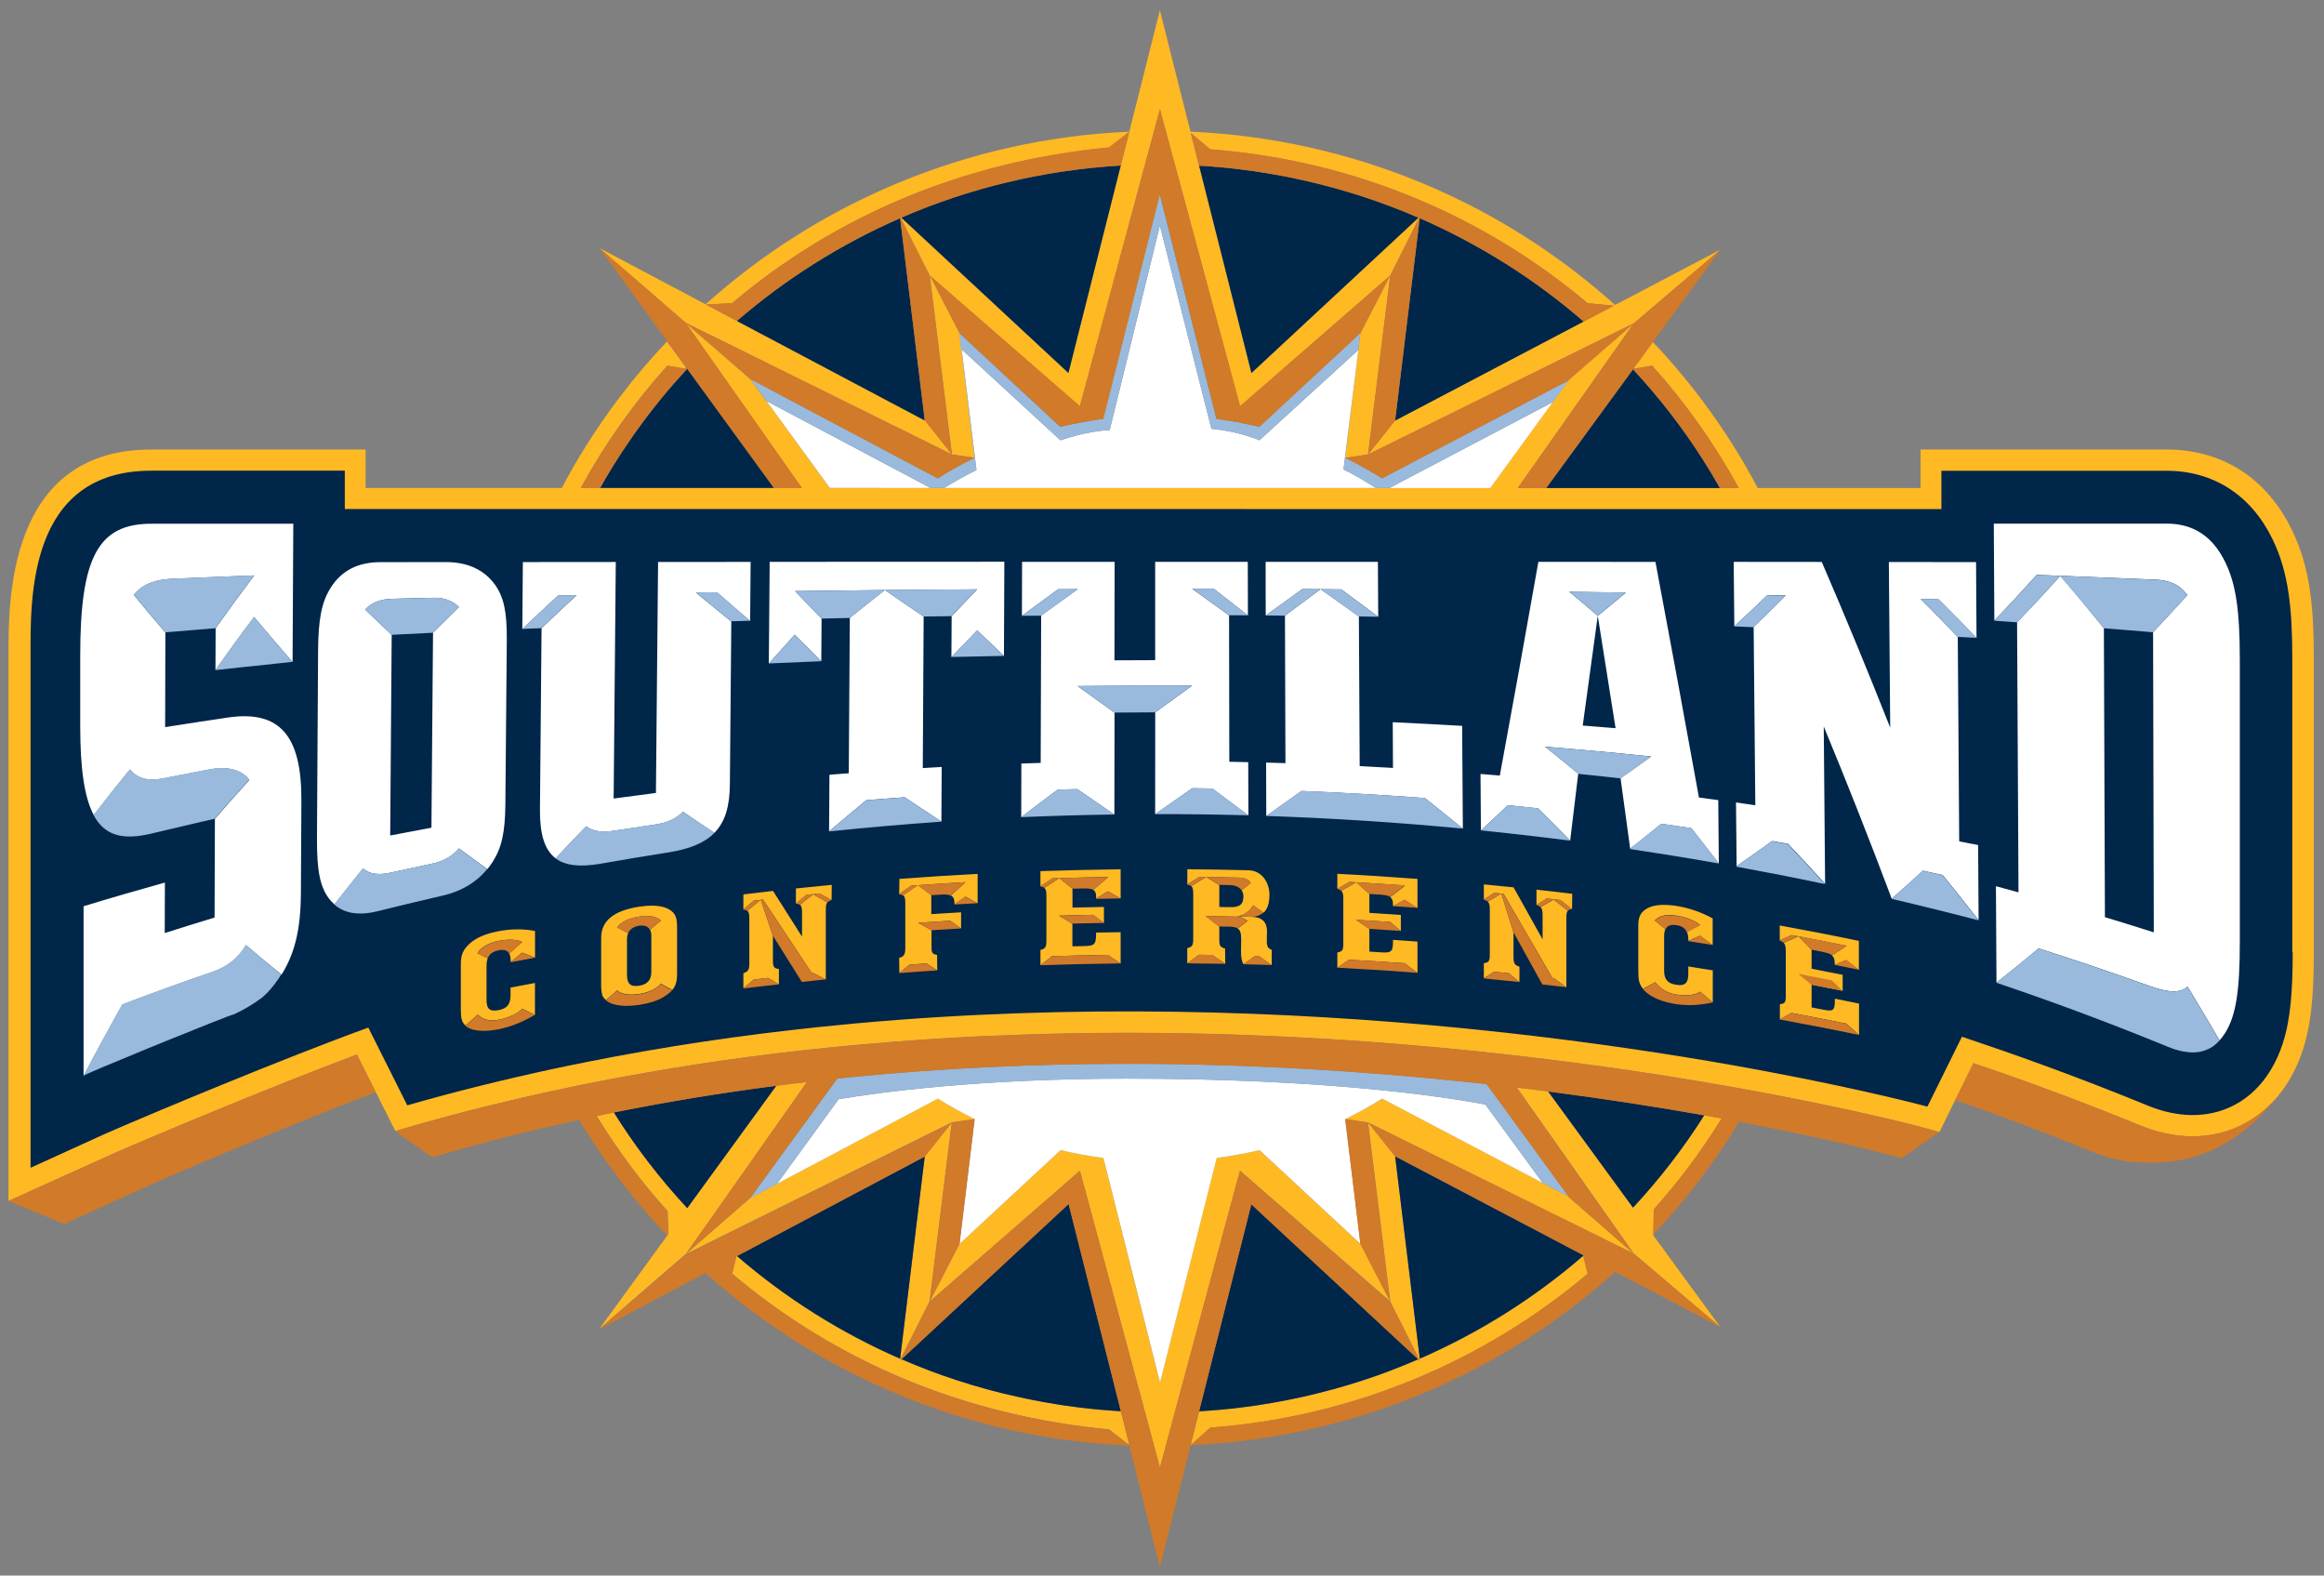 <svg xmlns="http://www.w3.org/2000/svg" height="168.44" viewBox="0 0 248.5 168.439" width="248.5"><rect x="0" y="0" width="248.5" height="168.439" fill="#808080" stroke="none"/><g transform="matrix(.85 0 0 .85 .912 1.088)"><path fill="#ffb923" d="m144.84 0-3.85 15.279c-20.5 0.9-39.121 8.981-53.301 21.711l-13.359-7.08 6.881 5.959 3.978 3.451 0.021 0.01 1.969 0.98 0.17 0.08 1.83 0.898h0.01l29.49 14.58 2.859 0.42-1.908-15.689-3.703-7.178 18.842 16.408 8.191-30.4 0.738-2.731 0.4-1.478 0.74-2.76 0.74 2.76 0.4 1.469 0.74 2.74 8.199 30.4 18.879-16.439-3.738 7.219-0.26 2.131-0.25 2.141-1.4 11.42h0.01l2.859-0.42v-0.006l29.5-14.555 0.01-0.01 1.73-0.85 0.25-0.121 1.924-0.945-1.603 1.395-1.49 1.291-0.01 0.01-4.99 4.34-0.08 0.109-2 2.74-7.879 10.811h-12.682-1.709c-17.53 0-36.411 0-54.311-0.01h-1.73-12.66l-7.969-10.93-0.791-1.08-1.228-1.68-4.971-4.32h-0.01l-1.5-1.301-1.641-1.43 1.391 1.971 1.029 1.469 12.189 17.311h-1.35-2.189-21.869c1.04-1.85 2.15-3.66 3.34-5.41-1.19 1.76-2.311 3.56-3.361 5.41h-2.379c3.02-5.54 6.679-10.699 10.889-15.379l2.24 0.379c0.04-0.04 0.071-0.1 0.111-0.15l-2.381-3.271c-5.22 5.5-9.69 11.7-13.24 18.42h-10-14.68v-4.83h-26.789-0.191c-18.251 0-17.94 19.49-17.94 25.9v68.6l13.18-5.949c4.73-2.08 20.01-8.491 30.65-12.461l2.369 4.721 2.461 4.891 2.231-0.641c6.08-1.75 12.329-3.29 18.719-4.65 0.72-0.15 1.44-0.309 2.17-0.459 0.7-0.14 1.421-0.282 2.131-0.422h0.01c8.4-1.65 17.04-2.979 25.92-3.969 1.23-0.14 2.459-0.261 3.699-0.391 1.27-0.13 2.54-0.249 3.82-0.359h0.031 0.019c5-0.45 10.059-0.801 15.199-1.041 1.54-0.07 3.1-0.13 4.65-0.18 4.43-0.15 8.9-0.24 13.41-0.24 4.63 0 9.191 0.081 13.641 0.23 1.55 0.05 3.089 0.11 4.609 0.18 8.4 0.37 16.41 0.981 23.9 1.721h0.019c0.04 0 0.079 0.01 0.109 0.01 1.27 0.12 2.52 0.251 3.75 0.391 1.27 0.14 2.52 0.28 3.75 0.42 9.48 1.1 17.941 2.389 25.111 3.639h0.01c0.73 0.13 1.45 0.251 2.15 0.381 0.75 0.13 1.48 0.27 2.189 0.4 12.91 2.39 20.59 4.45 20.77 4.5l2.231 0.609 1.99-4.029 2.289-4.631c6.96 2.35 13.991 4.971 20.891 7.801 2.25 0.93 4.49 1.4 6.68 1.4 4.04 0 7.68-1.652 10.34-4.602 0.64-0.71 1.22-1.49 1.73-2.34 0.13-0.2 0.24-0.39 0.33-0.57 2.36-4.19 2.84-8.97 2.84-15.67v-36.859c0-6.55-0.46-11.55-2.76-16.23-3.16-6.51-8.75-10.1-15.74-10.1h-30.971v4.84h-20.479c-3.54-6.71-7.991-12.879-13.191-18.369l-2.398 3.279c0.02 0.02 0.039 0.06 0.059 0.08l2.24-0.379c4.21 4.68 7.87 9.849 10.9 15.389h-2.381-21.85-2.67-0.9l12.191-17.311 0.01-0.01 1.02-1.449 1.363-1.94 0.018-0.01 0.049-0.041 5.84-4.971 5-4.25-13.25 6.961c-14.19-12.78-32.85-20.891-53.41-21.801l-3.85-15.279zm-3.869 15.32 0.01 0.01-1.07 4.231-6.58 26.08-21.01-19.541-0.18-0.17 0.1 0.211v0.01l2.07 4.109 1.57 3.121 0.016 0.014 2.783 22.465-0.949-1.199-2.451-3.08-23.648-12.5h-0.012l-3.879-2.051 3.279-0.17c12.99-10.96 28.94-17.8 47.42-19.59l2.531-1.949zm7.75 0.129 2.439 2.051c18.07 1.35 34.52 8.42 47.48 19.35l3.289 0.311-3.789 1.99h-0.01l-23.721 12.469-0.939 1.182-2.449 3.066 2.787-22.484 0.002-0.002 1.209-2.41 2.43-4.83 0.102-0.211-0.191 0.17-21.02 19.52-6.58-26.068-1.039-4.102zm-13.26 36.32c-0.24 0.04-0.481 0.081-0.721 0.131 0.24-0.05 0.481-0.091 0.721-0.131zm18.01 63.49c0.01 0 0.019-0 0.029 0 0.13 0 0.249 0.01 0.359 0.019-0.12-0.01-0.249-0.019-0.389-0.019zm-53.021 19.529c-1.29 0.15-2.579 0.301-3.859 0.471l-11.209 15.4c-3.45-3.71-6.551-7.731-9.23-12.041h-0.01c-0.72 0.14-1.44 0.291-2.15 0.451 2.61 4.26 5.59 8.28 8.93 11.98l0.09 2.869-0.129 0.18-8.551 11.74 10.859-9.4 0.031-0.029 0.93-1.32 1.48-2.09 0.01-0.01 12.809-18.201zm89.291 0.701 12.311 17.48 0.01 0.01 1.41 2 0.99 1.41 0.059 0.049 10.83 9.201-8.459-11.57c0.01 0 0.019-0.01 0.029-0.019v-0.061l0.07-3.18c3.17-3.55 6.029-7.37 8.529-11.43-0.72-0.13-1.459-0.26-2.209-0.4h-0.01c-2.62 4.14-5.621 8.029-8.961 11.619l-10.68-14.619c-1.28-0.17-2.59-0.33-3.92-0.49zm-72.84 1.391-20.221 10.719-3.359 1.781-4.971 4.318-0.01 0.012-1.789 1.559-1.34 1.17 1.93-0.959 0.199-0.1 1.82-0.9 0.01-0.01 28.689-14.191 0.801-0.398 2.869-0.42c-1.6-0.78-3.159-1.65-4.629-2.58zm55.9 0.01c-1.46 0.92-3.021 1.79-4.631 2.58l2.869 0.42 0.801 0.398 28.711 14.172 0.01 0.01 1.719 0.85 0.281 0.141 1.92 0.949-1.43-1.25-1.691-1.471-0.01-0.01-4.99-4.34-0.08-0.109-3.269-1.721-20.209-10.619zm-54.131 3-0.471 0.59-2.939 3.68-3.1 25.439c-7.52-3.28-14.439-7.65-20.529-12.92l-0.012 0.01-0.059 0.031-0.531 2.189c12.991 10.97 28.941 17.8 47.421 19.59l2.551 1.971-1.07-4.26c-1.78-0.11-3.549-0.26-5.299-0.48-0.04-0.01-0.091-0.01-0.131-0.019-0.62-0.08-1.23-0.16-1.84-0.25-0.15-0.02-0.299-0.05-0.439-0.07-0.51-0.08-1.01-0.16-1.51-0.25-0.23-0.04-0.452-0.081-0.682-0.121-0.42-0.08-0.84-0.15-1.26-0.24-0.3-0.06-0.6-0.119-0.9-0.189-0.34-0.07-0.68-0.141-1.02-0.221-0.36-0.08-0.72-0.17-1.08-0.25-0.27-0.06-0.55-0.129-0.82-0.189-0.41-0.1-0.828-0.21-1.238-0.32-0.21-0.06-0.421-0.11-0.641-0.17-0.47-0.13-0.931-0.26-1.391-0.4-0.15-0.04-0.299-0.089-0.459-0.129-0.51-0.15-1.021-0.31-1.531-0.48l-0.299-0.09c-0.55-0.18-1.1-0.371-1.65-0.561-0.05-0.02-0.1-0.029-0.16-0.049-0.59-0.21-1.179-0.42-1.77-0.65-0.01 0-0.011 0-0.021-0.01-1.17-0.44-2.329-0.92-3.478-1.41l-0.191 0.17 0.102-0.211 3.639-7.229 2.691-21.701 0.119-0.799zm52.359 0.01 0.102 0.811 2.68 21.689 3.639 7.24 0.102 0.209-0.191-0.17c-1.14 0.5-2.299 0.97-3.469 1.41-0.01 0-0.031 0.01-0.041 0.019-0.58 0.22-1.16 0.431-1.74 0.641l-0.18 0.061c-0.54 0.19-1.079 0.369-1.629 0.549-0.11 0.03-0.21 0.072-0.32 0.102-0.5 0.16-1 0.319-1.51 0.469-0.16 0.05-0.32 0.091-0.48 0.141-0.46 0.13-0.911 0.271-1.371 0.391-0.22 0.06-0.438 0.12-0.658 0.17-0.4 0.11-0.811 0.218-1.221 0.318-0.28 0.07-0.56 0.131-0.84 0.201-0.35 0.08-0.701 0.17-1.051 0.25-0.35 0.08-0.689 0.149-1.039 0.219-0.29 0.06-0.581 0.132-0.871 0.182-0.42 0.08-0.85 0.158-1.27 0.238l-0.66 0.121c-0.51 0.09-1.019 0.17-1.529 0.25-0.14 0.02-0.28 0.05-0.43 0.07-0.62 0.09-1.241 0.18-1.861 0.25-0.04 0-0.079 0.01-0.119 0.019-1.75 0.22-3.521 0.37-5.301 0.48l-1.07 4.26v0.01l0.012-0.01 2.469-2.211c18.07-1.35 34.52-8.42 47.48-19.35l-0.561-2.26v-0.01c-6.1 5.28-13.03 9.669-20.57 12.949l-3.1-25.459-2.93-3.66-0.471-0.59zm2.781 22.5-3.74-7.25-1.59-13.02 1.58 13.029-0.391-0.359-12.311-11.432c-1.74 0.42-3.549 0.75-5.389 0.99l-7.131 28.25-7.119-28.25c-1.84-0.24-3.651-0.58-5.391-0.99l-12.311 11.432-0.389 0.359-3.74 7.25 18.189-15.84 0.699-0.609 0.221 0.799 7.981 29.59 0.74 2.76 0.389 1.451 0.74 2.76 0.74-2.76 0.391-1.461 0.74-2.76 7.979-29.59 0.221-0.801 0.699 0.611 18.191 15.84zm24.27-5.83 0.019 0.08c0.02-0.02 0.031-0.031 0.051-0.041l-0.07-0.039z"/><path fill="#002649" d="m139.91 19.539c-9.77 0.58-19.07 2.861-27.6 6.551l21.02 19.529 6.58-26.08zm9.869 0.021 6.58 26.07 21.01-19.531c-2.31-1-4.67-1.9-7.08-2.68l-0.09-0.029c-0.57-0.18-1.129-0.361-1.699-0.531-0.07-0.02-0.139-0.039-0.199-0.059-0.54-0.16-1.071-0.311-1.611-0.461-0.1-0.03-0.199-0.05-0.299-0.08-0.51-0.14-1.021-0.27-1.541-0.4-0.12-0.03-0.249-0.06-0.369-0.09-0.49-0.12-0.981-0.23-1.471-0.35-0.15-0.03-0.299-0.07-0.459-0.1l-1.41-0.301c-0.17-0.03-0.34-0.07-0.51-0.1-0.45-0.09-0.911-0.17-1.371-0.25-0.19-0.03-0.38-0.07-0.57-0.1l-1.32-0.211c-0.21-0.03-0.419-0.06-0.629-0.1-0.43-0.06-0.861-0.12-1.291-0.17-0.22-0.03-0.44-0.06-0.67-0.09-0.42-0.05-0.85-0.101-1.27-0.141-0.23-0.02-0.459-0.05-0.699-0.07-0.42-0.04-0.84-0.069-1.26-0.109l-0.721-0.061c-0.35-0.03-0.701-0.039-1.051-0.059zm27.75 6.6-3.1 25.459 23.721-12.459c-6.11-5.3-13.061-9.7-20.621-13zm-65.369 0.01c-7.52 3.28-14.439 7.66-20.529 12.92l23.629 12.519-3.1-25.439zm-26.769 18.93c-1.11 1.19-2.191 2.42-3.231 3.68-0.11 0.13-0.22 0.27-0.32 0.4-0.28 0.34-0.56 0.691-0.83 1.041-0.22 0.28-0.44 0.57-0.65 0.85-0.15 0.2-0.309 0.399-0.459 0.609-0.29 0.39-0.581 0.79-0.861 1.18-0.07 0.1-0.149 0.201-0.219 0.301-0.34 0.48-0.67 0.959-1 1.449-0.01 0.02-0.031 0.041-0.041 0.061-1.19 1.75-2.3 3.56-3.34 5.41h21.871l-10.92-14.981zm118.97 0.07-10.92 14.93h21.85c-0.09-0.15-0.17-0.309-0.26-0.459s-0.18-0.311-0.27-0.461c-0.21-0.36-0.421-0.73-0.641-1.09-0.15-0.25-0.309-0.49-0.459-0.74-0.16-0.26-0.32-0.529-0.49-0.789-2.58-4.06-5.54-7.871-8.81-11.391zm-186.42 12.75c-15.59 0-15.17 16.29-15.17 23.24v64.43l1.24-0.561 8.1-3.689c5.45-2.39 22.63-9.579 33.15-13.379l4.9 9.779c6.05-1.74 12.139-3.241 18.209-4.551 0.71-0.15 1.431-0.299 2.141-0.449 0.71-0.14 1.409-0.29 2.109-0.43 9.85-1.97 19.67-3.41 29.33-4.42 1.52-0.16 3.05-0.311 4.57-0.451 27.84-2.54 54.211-1.57 76.131 0.57 1.91 0.19 3.799 0.39 5.639 0.59 10.93 1.21 20.602 2.68 28.592 4.09h0.01c0.73 0.13 1.448 0.261 2.148 0.391 0.74 0.14 1.46 0.27 2.16 0.4 12.73 2.39 20.191 4.42 20.191 4.42l4.34-8.791 2.24 0.76c7.04 2.38 14.149 5.04 21.139 7.9 6.42 2.64 12.281 0.781 15.461-4.469 0.64-1.05 1.129-2.15 1.52-3.34 1.01-3.11 1.25-6.782 1.25-11.512h-0.051v-36.85c0-6.16-0.418-10.84-2.488-15.07-2.7-5.55-7.432-8.6-13.352-8.6h-28.299v4.769 0.051h-7.281-14.51-2.34-2.34-25.23-2.76-0.729-2.281-1.23-0.019c-24.73 0-53.649-0.01-79.199-0.01h-0.01-1.23-2.291-1.318-2.16-25.25-0.01-2.342-2.33-18.5-7.488v-0.051-4.769h-24.182-0.18zm78.65 77.35c-6.97 0.9-13.789 2.021-20.439 3.361 2.68 4.3 5.78 8.329 9.23 12.039l11.209-15.4zm97.09 0.721 10.68 14.619c3.33-3.59 6.341-7.469 8.961-11.619-5.69-1.01-12.301-2.05-19.641-3zm-19.25 8.15 3.1 25.459c7.54-3.29 14.47-7.669 20.57-12.949l-0.019-0.08-23.65-12.43zm-59.17 0.029-23.629 12.52c6.09 5.26 12.999 9.64 20.529 12.92l3.1-25.439zm18.1 5.971-21.039 19.529c1.15 0.5 2.311 0.97 3.481 1.41 0.01 0 0.01-0 0.019 0.01 0.59 0.22 1.179 0.44 1.77 0.65 0.05 0.02 0.1 0.039 0.16 0.049 0.55 0.19 1.1 0.381 1.65 0.561l0.299 0.09 1.531 0.48c0.15 0.05 0.299 0.091 0.459 0.131 0.46 0.14 0.931 0.268 1.391 0.398 0.21 0.06 0.421 0.11 0.641 0.17 0.41 0.11 0.82 0.22 1.24 0.32 0.27 0.07 0.538 0.131 0.818 0.191 0.36 0.09 0.72 0.17 1.08 0.25 0.34 0.08 0.681 0.139 1.022 0.219 0.3 0.06 0.598 0.129 0.898 0.189l1.26 0.24c0.23 0.04 0.452 0.081 0.682 0.121 0.5 0.09 1.01 0.17 1.51 0.25 0.15 0.02 0.299 0.05 0.439 0.07 0.61 0.09 1.23 0.17 1.84 0.25 0.04 0 0.091 0.01 0.131 0.019 1.75 0.22 3.519 0.37 5.299 0.48l-6.58-26.08zm22.98 0.01-6.57 26.07c1.78-0.11 3.551-0.26 5.301-0.48 0.04 0 0.079-0.01 0.119-0.019 0.62-0.08 1.241-0.16 1.861-0.25 0.14-0.02 0.28-0.05 0.43-0.07 0.51-0.08 1.019-0.16 1.529-0.25l0.66-0.121c0.43-0.08 0.85-0.15 1.27-0.24l0.871-0.18c0.35-0.07 0.699-0.139 1.039-0.219 0.35-0.08 0.701-0.17 1.051-0.25 0.28-0.07 0.56-0.131 0.84-0.201 0.41-0.1 0.811-0.21 1.221-0.32 0.22-0.06 0.438-0.11 0.658-0.17 0.46-0.13 0.921-0.259 1.371-0.389 0.16-0.05 0.32-0.091 0.48-0.141 0.51-0.15 1.01-0.311 1.51-0.471 0.11-0.03 0.21-0.07 0.32-0.1 0.54-0.18 1.089-0.359 1.629-0.549l0.18-0.061c0.58-0.21 1.17-0.421 1.74-0.641 0.01 0 0.031-0.01 0.041-0.019 1.17-0.44 2.329-0.92 3.469-1.41l-21.02-19.52z"/><path fill="#fff" d="m144.84 27.1-6.311 25.711c-3.03 0.14-6.199 1.289-6.199 1.289l-12.43-11.439 1.869 15.18c-1.33 0.65-2.769 1.46-4.059 2.25h54.299c-1.29-0.8-2.73-1.67-4.07-2.33l1.531-12.311 0.33-2.709-12.441 11.359s-2.579-1.149-6.039-1.44l-6.481-25.561zm-49.5 22.051 7.971 10.93c4.14 0.01 8.37 0.01 12.66 0.01l-20.63-10.941zm98.93 0.139-20.559 10.811h12.68l7.879-10.811zm55.471 15.291c0.02 4.07 0.05 8.129 0.07 12.199 1.77-1.86 3.55-3.78 5.33-5.76 0.99 0.04 1.969 0.081 2.959 0.111 0 0 10.761 0.428 11.951 0.488 1.11 0.05 2.829 0.241 4.039 1.951-1.44 1.59-2.881 3.15-4.311 4.66l0.09 37.75c-2.05-0.65-4.098-1.29-6.148-1.91-0.04-12.11-0.091-24.23-0.131-36.34-1.83-2.27-3.66-4.47-5.49-6.59-1.81 2.02-3.62 3.96-5.43 5.85l0.18 33.959c-0.95-0.26-1.89-0.52-2.84-0.77 0.02 4.04 0.05 8.081 0.07 12.131 1.76-1.39 3.531-2.831 5.301-4.311 0.98 0.31 1.959 0.629 2.939 0.949 3.65 1.19 7.29 2.44 10.93 3.75 2.45 0.88 3.949 0.952 4.869 0.102 1.34 2.21 2.682 4.46 4.021 6.769 0.27-0.29 0.52-0.63 0.75-1.01 1.32-2.15 1.799-5.221 1.799-11.381v-35.6c-0.01-6.14-0.5-9.43-1.83-12.15-1.58-3.25-4.009-4.85-7.359-4.85h-21.76zm-231.67 0.01c-6.75-0.05-9.061 4.12-9.051 16.6v8.871c0 5.32 0.511 8.95 1.701 11.17 1.52-1.96 3.029-3.87 4.549-5.731 0.99 1.18 2.361 1.48 4.041 1.15 2.02-0.4 4.039-0.79 6.059-1.17 3.75-0.69 4.92 1.34 4.92 1.34-1.45 1.59-2.89 3.22-4.34 4.9-1.77 0.4-3.539 0.82-5.309 1.24 1.77-0.42 3.55-0.84 5.32-1.24-0.01 4.13-0.031 8.268-0.041 12.398-2.09 0.63-4.179 1.291-6.269 1.951 0-2.12 0.009-4.23 0.02-6.35-3.41 0.95-6.821 1.938-10.23 2.978v21.352c1.62-3.08 3.251-6.08 4.881-8.99 3.78-1.44 7.569-2.811 11.369-4.111 1.76-0.6 3.18-1.669 4.18-3.359 1.49 1.27 2.981 2.511 4.471 3.711 1.67-2.66 2.42-5.701 2.439-10.301 0.02-3.87 0.041-7.749 0.061-11.619 0.03-8.16-2.73-11.332-9.15-10.432-2.67 0.4-5.33 0.801-7.99 1.221l0.03-11.909c-1.32-1.53-2.651-3.101-3.971-4.721 1.081-1.37 2.731-1.949 4.991-2.039 3.38-0.14 6.77-0.28 10.16-0.41-1.63 2.15-3.251 4.37-4.871 6.65h0.012c-0.01 1.75-0.011 3.5-0.021 5.25 1.62-2.29 3.231-4.51 4.861-6.67 1.61 1.94 3.22 3.82 4.83 5.65 0.003-0 0.006 0 0.01 0 0.03-5.79 0.06-11.591 0.09-17.381h-17.75zm107.2 4.779c-9.84 0-19.68 0.002-29.52 0.012-0.03 4.26-0.069 8.519-0.109 12.779h0.02c1.08-1.22 2.16-2.431 3.24-3.621 1.11 1.12 2.23 2.242 3.34 3.342 0.01-1.78 0.029-3.571 0.039-5.361-1.11-1.14-2.23-2.299-3.34-3.459 3.763-0.05 7.526-0.091 11.289-0.131-1.466 1.147-2.932 2.323-4.398 3.5-0.04 6.52-0.081 13.031-0.131 19.541-0.81 0.06-1.62 0.129-2.43 0.189-0.02 2.37-0.039 4.749-0.049 7.119 1.56-1.33 3.12-2.63 4.68-3.92 1.61-0.13 3.22-0.259 4.83-0.369l4.619 3.061c0.01-2.29 0.021-4.581 0.041-6.871-0.79 0.04-1.591 0.091-2.381 0.141 0.04-6.36 0.069-12.711 0.109-19.061-1.625-1.097-3.24-2.203-4.865-3.33 3.869-0.04 7.727-0.07 11.596-0.09-1.07 1.12-2.139 2.251-3.209 3.381l-0.031 5.129h0.021c1.08-1.13 2.148-2.24 3.228-3.35l3.361 3.211c0.02-3.94 0.029-7.892 0.049-11.842zm2.231 0.012c-0.01 2.26-0.019 4.519-0.019 6.789 1.52-1.12 3.039-2.23 4.559-3.34 0.82 0 1.641 0 2.461-0.01-1.53 1.1-3.06 2.21-4.6 3.32-0.02 6.18-0.041 12.349-0.06 18.529-0.81 0.03-1.62 0.05-2.43 0.08-0.01 2.25-0.019 4.5-0.019 6.75 1.53-1.17 3.06-2.331 4.59-3.471 0.82-0.02 1.649-0.049 2.469-0.059 1.55 1.06 3.11 2.129 4.66 3.199 0.01-4.28 0.011-8.55 0.021-12.82-1.55-1.11-3.091-2.22-4.641-3.34 4.8-0.06 9.61-0.081 14.41-0.061-1.55 1.12-3.1 2.241-4.65 3.371 0 4.26-0.01 8.529-0.01 12.799 1.56-1.1 3.12-2.18 4.67-3.26l2.519 0.031c1.51 1.12 3.031 2.249 4.541 3.389 0-2.23-0.011-4.469-0.021-6.699-0.79-0.02-1.589-0.041-2.379-0.051l-0.03-18.42c-1.55-1.12-3.098-2.23-4.648-3.34h2.719c1.43 1.11 2.871 2.23 4.301 3.35-0.01-2.25-0.01-4.498-0.019-6.738h-11.65v12.369c-1.7 0-3.411 0.009-5.121 0.02 0-4.13 0.011-8.259 0.021-12.389h-11.641zm30.641 0c-0.01 2.25-0 4.5 0.01 6.75 1.53-1.1 3.07-2.21 4.6-3.32 0.76 0 1.529 0.01 2.289 0.01 0.004 0 0.008-0 0.012 0 0.866 0.01 1.734 0.01 2.6 0.02 1.55 1.14 3.1 2.289 4.65 3.449-0.01-2.3-0.021-4.608-0.041-6.908h-14.119zm6.91 3.439c-1.51 1.11-2.99 2.22-4.481 3.33 0.02 6.18 0.04 12.359 0.061 18.549-0.81-0.03-1.622-0.048-2.432-0.068 0.01 2.24 0.011 4.479 0.021 6.719 1.48-1.05 2.95-2.1 4.43-3.15 5.17 0.21 10.35 0.501 15.52 0.891h0.01c1.59 1.26 3.179 2.54 4.769 3.85l-0.09-12.93c-2.91-0.17-5.819-0.319-8.729-0.459 0.01 1.92 0.019 3.83 0.029 5.75-1.4-0.08-2.8-0.16-4.189-0.23-0.03-6.27-0.06-12.55-0.1-18.82-1.61-1.15-3.208-2.3-4.818-3.43zm27.398-3.439c-1.61 9.11-3.22 18.059-4.85 26.879-0.81-0.07-1.62-0.129-2.43-0.199 0.02 2.36 0.041 4.73 0.051 7.1 1.13-1.05 2.268-2.1 3.398-3.17 1.26 0.12 2.531 0.251 3.791 0.391 1.35 1.33 2.699 2.688 4.039 4.068 0.34-2.79 0.682-5.6 1.012-8.41h0.029c-1.41-1.16-2.811-2.3-4.211-3.42 4.45 0.37 8.911 0.78 13.361 1.24-1.28 0.93-2.572 1.84-3.852 2.74 0.4 2.94 0.811 5.891 1.211 8.861 1.31-1.03 2.62-2.081 3.92-3.141 1.26 0.18 2.519 0.371 3.779 0.561 1.15 1.46 2.301 2.939 3.451 4.439-0.02-2.65-0.05-5.311-0.07-7.971l-2.43-0.33c-1.83-10.11-3.651-19.979-5.471-29.629-4.91 0-9.82 0-14.73-0.01zm24.57 0c0.03 2.7 0.05 5.4 0.08 8.1 1.39-1.28 2.78-2.58 4.17-3.92 0.76 0.02 1.521 0.029 2.291 0.049-1.35 1.35-2.691 2.671-4.031 3.961 0.07 7.48 0.141 14.96 0.211 22.43l-2.43-0.359c0.03 2.67 0.05 5.34 0.08 8.01 1.49-1.03 2.979-2.08 4.469-3.16 0.66 0.12 1.32 0.23 1.99 0.35 1.56 1.64 3.12 3.321 4.67 5.041-0.06-6.6-0.11-13.191-0.17-19.791 2.86 6.9 5.711 14.11 8.551 21.66 1.31-1.15 2.61-2.329 3.92-3.529 0.83 0.18 1.66 0.359 2.49 0.549 1.51 1.85 3.01 3.74 4.519 5.68-0.02-3.15-0.041-6.309-0.061-9.459-0.81-0.14-1.599-0.301-2.379-0.461l-0.18-25.709c-1.56-1.63-3.112-3.221-4.672-4.781 0.76 0.02 1.512 0.041 2.262 0.061 1.59 1.57 3.179 3.19 4.769 4.84-0.02-3.18-0.041-6.349-0.06-9.529-3.66 0-7.311-0.01-10.971-0.01 0.06 6.94 0.112 13.89 0.172 20.83-2.87-7.27-5.741-14.2-8.611-20.84-3.69 0-7.39 0-11.08-0.01zm-123.67 0.01c-3.88 0-7.759-0-11.639 0.01-0.09 9.68-0.181 19.359-0.271 29.049-1.77 0.23-3.54 0.461-5.32 0.701 0.09-9.92 0.181-19.84 0.271-29.75-3.9 0-7.791-0-11.691 0.01-0.02 2.81-0.048 5.62-0.068 8.42 1.5-1.43 3-2.841 4.5-4.211 0.78-0.02 1.56-0.029 2.34-0.049-1.47 1.35-2.94 2.74-4.42 4.16-0.07 7.6-0.141 15.189-0.201 22.789-0.03 3.11 0.581 5.1 1.971 6.15 1.28-1.37 2.57-2.709 3.85-4.029 0.84 0.65 2.01 0.79 3.439 0.57 1.73-0.27 3.45-0.531 5.18-0.781 1.49-0.21 2.701-0.719 3.551-1.619 1.32 0.9 2.629 1.79 3.949 2.66 1.34-1.36 1.931-3.312 1.951-6.102l0.18-20.488c-1.48-1.19-2.969-2.401-4.449-3.631 0.88-0.01 1.768-0.029 2.648-0.039 1.39 1.22 2.78 2.42 4.17 3.6 0.02-2.47 0.041-4.94 0.061-7.42zm-38.379 0.02c-2.73 0-5.461-0-8.191 0.01-2.83 0-4.9 1.071-6.25 3.211-1.14 1.8-1.57 3.95-1.59 8.01-0.05 7.82-0.099 15.639-0.139 23.459-0.02 4.06 0.368 6.1 1.488 7.6 0.21 0.29 0.461 0.542 0.711 0.762 1.2-1.53 2.39-3.032 3.59-4.512 0.83 0.72 2 0.841 3.42 0.531 1.72-0.38 3.44-0.751 5.16-1.111 1.45-0.3 2.64-0.919 3.49-1.949 1.19 0.88 2.38 1.749 3.58 2.609 0.23-0.29 0.46-0.59 0.66-0.91 1.15-1.8 1.57-3.739 1.6-7.299l0.18-20.58c0.03-3.56-0.37-5.41-1.48-6.981-1.35-1.86-3.398-2.85-6.229-2.85zm141.37 3.731c2.37 0.03 4.751 0.069 7.121 0.109-1.18 0.99-2.361 1.96-3.541 2.92 0.75 4.66 1.49 9.381 2.24 14.131-1.38-0.11-2.751-0.23-4.131-0.33 0.63-4.57 1.261-9.171 1.891-13.811-1.19-1.02-2.39-2.03-3.58-3.019zm-142.92 0.758c1.43-0.04 2.49 0.42 3.24 1.17-1.08 1.06-2.17 2.14-3.26 3.231-0.06 8.17-0.131 16.34-0.201 24.52-1.73 0.32-3.459 0.65-5.189 0.98 0.06-8.41 0.119-16.82 0.189-25.24-1.11-1.04-2.23-2.1-3.34-3.18 0.77-0.84 1.871-1.312 3.391-1.352 1.72-0.04 3.45-0.089 5.17-0.129zm87.291 60.48c-18.75 0-31.311 1.75-36.291 2.59l-7.731 10.629 20.221-10.709c1.47 0.93 3.029 1.79 4.629 2.58l-0.318 2.66-1.58 13.029 0.389-0.359 12.311-11.432c1.74 0.42 3.551 0.75 5.391 0.99l7.119 28.25 7.131-28.25c1.84-0.24 3.649-0.58 5.389-0.99l12.311 11.432 0.391 0.359-1.59-13.029-0.32-2.66c1.61-0.79 3.169-1.66 4.629-2.58l20.21 10.62-7.231-9.879c-5.56-1.04-20.329-3.25-45.059-3.25z"/><path fill="#99badd" d="m144.81 23.15-7.121 28.25c-0.06 0.01-0.129 0.019-0.189 0.029-0.69 0.09-1.38 0.21-2.07 0.33-0.24 0.04-0.479 0.081-0.719 0.131-0.82 0.15-1.632 0.32-2.422 0.51l-6.93-6.43-5.769-5.361 1.91 15.691c-1.61 0.79-3.161 1.65-4.631 2.58l-23.539-12.49 1.23 1.68 0.779 1.08 20.631 10.93h1.728c1.29-0.78 2.741-1.59 4.061-2.25l-1.869-15.18 12.43 11.439s3.179-1.149 6.199-1.289l6.311-25.711 6.481 25.561c3.45 0.29 6.039 1.44 6.039 1.44l12.439-11.359 0.262-2.131-4.371 4.051-8.34 7.74c-0.14-0.03-0.289-0.06-0.439-0.09-0.51-0.12-1.031-0.23-1.561-0.33-0.22-0.04-0.44-0.101-0.66-0.141-0.3-0.06-0.61-0.091-0.91-0.141-0.61-0.1-1.21-0.209-1.83-0.289l-7.129-28.25zm24.66 22.299-1.531 12.311c1.34 0.66 2.78 1.52 4.07 2.33h1.711l20.559-10.811 2-2.74-23.49 12.342c-1.47-0.92-3.019-1.78-4.639-2.58l1.32-10.852zm85.67 25.58c-1.78 1.99-3.55 3.9-5.33 5.76 0.95 0.07 1.899 0.141 2.859 0.201 1.808-1.888 3.616-3.836 5.424-5.844 1.829 2.128 3.658 4.326 5.486 6.584 2.07 0.17 4.129 0.33 6.189 0.51 1.44-1.51 2.871-3.06 4.311-4.66-1.21-1.71-2.931-1.899-4.041-1.949-1.189-0.06-11.922-0.499-11.939-0.49-0.003-0-0.006 0-0.01 0-0.987-0.04-1.962-0.081-2.949-0.111zm-224.23 0.051c-3.39 0.13-6.77 0.27-10.16 0.41-2.26 0.1-3.91 0.669-4.99 2.039 1.32 1.61 2.651 3.181 3.971 4.721 2.09-0.17 4.199-0.34 6.299-0.52 1.62-2.28 3.251-4.5 4.881-6.65zm117.98 1.68c1.55 1.11 3.098 2.22 4.648 3.34 0.79 0.01 1.581 0.01 2.371 0.01-1.43-1.12-2.871-2.23-4.301-3.35h-2.719zm13.859 0.051c-1.53 1.11-3.06 2.22-4.6 3.32 0.81 0.01 1.62 0.009 2.42 0.02 1.49-1.1 2.979-2.21 4.459-3.33-0.76-0.01-1.519-0.01-2.279-0.01zm2.279 0.01c1.61 1.13 3.21 2.28 4.82 3.43 0.82 0.01 1.629 0.019 2.439 0.039-1.55-1.16-3.098-2.309-4.648-3.449-0.87 0-1.741-0.009-2.611-0.02zm-43.189 0.01c-3.87 0.03-7.73 0.06-11.6 0.09 1.62 1.13 3.249 2.24 4.879 3.34 1.17-0.02 2.342-0.029 3.512-0.049 1.07-1.13 2.139-2.261 3.209-3.381zm10.199 0c-1.52 1.11-3.039 2.22-4.559 3.34 0.81-0.01 1.62-0.009 2.43-0.02 1.53-1.11 3.07-2.22 4.6-3.32-0.83-0.01-1.651-0.01-2.471 0zm-21.79 0.099c-3.77 0.04-7.541 0.081-11.311 0.131 1.11 1.16 2.23 2.319 3.34 3.459 1.18-0.03 2.37-0.06 3.561-0.08 1.47-1.19 2.94-2.36 4.41-3.51zm86.09 0.201c1.19 0.99 2.39 2 3.58 3.019 1.18-0.95 2.361-1.92 3.541-2.91-2.37-0.04-4.751-0.069-7.121-0.109zm-107.23 0.059c-0.88 0.02-1.768 0.031-2.648 0.041 1.48 1.24 2.969 2.439 4.449 3.629 0.79-0.02 1.579-0.05 2.369-0.07-1.39-1.18-2.78-2.39-4.17-3.6zm-17.639 0.371c-0.78 0.02-1.56 0.029-2.34 0.049-1.5 1.37-3 2.781-4.5 4.211 0.81-0.03 1.61-0.07 2.42-0.1 1.47-1.42 2.94-2.8 4.42-4.16zm149.78 0.019c-1.39 1.34-2.78 2.64-4.17 3.92 0.81 0.03 1.61 0.07 2.42 0.1 1.35-1.3 2.699-2.629 4.039-3.969-0.76-0.02-1.529-0.041-2.289-0.051zm-167.83 0.32c-1.72 0.04-3.45 0.089-5.17 0.129-1.52 0.04-2.621 0.502-3.391 1.352 1.11 1.08 2.23 2.14 3.34 3.18 1.74-0.09 3.471-0.18 5.201-0.26 1.09-1.09 2.17-2.171 3.26-3.231-0.76-0.76-1.81-1.21-3.24-1.17zm187.12 0.139c1.56 1.55 3.112 3.141 4.672 4.781 0.79 0.04 1.569 0.079 2.359 0.119-1.59-1.66-3.179-3.27-4.769-4.84-0.75-0.02-1.512-0.041-2.262-0.061zm-209.66 2.272c-1.62 2.16-3.241 4.38-4.861 6.67 0 0.01-0.01 0.009-0.01 0.02 2.09-0.24 4.18-0.45 6.26-0.67 1.15-0.12 2.291-0.249 3.441-0.369-1.61-1.83-3.22-3.71-4.83-5.65zm90.979 1.689c-1.08 1.11-2.148 2.22-3.228 3.35 2.2-0.05 4.39-0.099 6.59-0.139-1.13-1.07-2.251-2.141-3.361-3.211zm-22.959 0.539c-1.08 1.19-2.16 2.401-3.24 3.621 2.19-0.1 4.39-0.189 6.58-0.279-1.12-1.1-2.23-2.222-3.34-3.342zm42.791 6.393c-2.401 0.01-4.801 0.033-7.201 0.068 1.54 1.11 3.091 2.22 4.641 3.34 1.7-0.02 3.409-0.029 5.119-0.029 1.55-1.13 3.1-2.251 4.65-3.371-2.405-0.015-4.808-0.018-7.209-0.008zm51.588 7.699c1.4 1.12 2.811 2.26 4.211 3.42 1.76 0.18 3.529 0.359 5.289 0.559 1.29-0.9 2.571-1.82 3.861-2.74-4.45-0.46-8.901-0.878-13.361-1.238zm-166.63 2.68c-0.392 0.01-0.821 0.052-1.291 0.139-2.02 0.38-4.039 0.77-6.059 1.17-1.67 0.33-3.051 0.032-4.041-1.148-1.52 1.86-3.039 3.768-4.549 5.729l-0.012 0.012c0.57 1.09 1.301 1.82 2.211 2.25 0.03 0.01 0.06 0.029 0.09 0.039 0.08 0.03 0.15 0.06 0.23 0.09 0.07 0.03 0.139 0.06 0.219 0.08 0.05 0.02 0.1 0.031 0.15 0.041 0.11 0.03 0.23 0.06 0.34 0.09 0.02 0 0.041 0.01 0.061 0.01 1.05 0.21 2.291 0.129 3.731-0.201 0.06-0.01 0.12-0.019 0.18-0.039 0.91-0.22 1.811-0.421 2.721-0.641 1.77-0.42 3.539-0.84 5.309-1.24 1.45-1.67 2.89-3.3 4.34-4.9 0 0.009-0.888-1.55-3.629-1.478zm122.26 2.539c-1.55 1.08-3.11 2.16-4.67 3.26 3.91-0.01 7.821 0.05 11.721 0.15-1.5-1.13-3.021-2.259-4.531-3.379l-2.519-0.031zm-14.461 0.111c-0.82 0.02-1.649 0.039-2.469 0.059-1.53 1.15-3.06 2.301-4.59 3.471 3.9-0.16 7.809-0.28 11.719-0.33-1.55-1.07-3.11-2.139-4.66-3.199zm28.201 0.229c-1.47 1.05-2.95 2.09-4.43 3.15 8.24 0.28 16.489 0.81 24.719 1.59-1.6-1.31-3.189-2.59-4.769-3.85-5.18-0.38-10.35-0.681-15.52-0.891zm-49.91 0.81c-1.62 0.11-3.23 0.239-4.84 0.369-1.56 1.28-3.12 2.59-4.68 3.92 4.71-0.49 9.419-0.899 14.139-1.228l-4.62-3.06zm75.879 0.99c-1.13 1.06-2.258 2.12-3.398 3.17 3.74 0.38 7.489 0.809 11.229 1.289-1.35-1.38-2.689-2.738-4.039-4.068-1.26-0.13-2.531-0.271-3.791-0.391zm-103.79 0.81c-0.85 0.9-2.061 1.409-3.551 1.619-1.73 0.25-3.45 0.509-5.18 0.779-1.43 0.22-2.599 0.082-3.439-0.568-1.28 1.32-2.57 2.659-3.85 4.029 0 0 0 0.01-0.01 0.01 0.04 0.03 0.089 0.06 0.139 0.09 0.1 0.07 0.191 0.129 0.291 0.189 0.07 0.04 0.139 0.071 0.209 0.111 0.12 0.06 0.241 0.11 0.371 0.16l0.18 0.059c0.15 0.05 0.31 0.101 0.48 0.141 0.03 0.01 0.06 0.01 0.1 0.019 1.08 0.22 2.419 0.171 4.039-0.109 2.73-0.49 5.471-0.939 8.211-1.369 0.35-0.06 0.69-0.122 1.02-0.182 0.11-0.02 0.21-0.048 0.32-0.068 0.21-0.05 0.419-0.091 0.609-0.141l0.42-0.121c0.15-0.04 0.301-0.079 0.441-0.129 0.15-0.05 0.299-0.11 0.449-0.16 0.11-0.04 0.23-0.081 0.33-0.131 0.15-0.06 0.299-0.129 0.439-0.199 0.09-0.04 0.18-0.081 0.27-0.131 0.14-0.08 0.28-0.158 0.41-0.238 0.07-0.04 0.15-0.091 0.23-0.131 0.13-0.08 0.251-0.18 0.371-0.27 0.07-0.05 0.129-0.1 0.199-0.15 0.12-0.09 0.22-0.191 0.33-0.301 0.05-0.04 0.101-0.079 0.141-0.129-1.33-0.89-2.651-1.78-3.971-2.68zm123.09 1.52c-1.31 1.06-2.62 2.111-3.92 3.141-0.01 0.01-0.029 0.019-0.039 0.039 1.49 0.22 2.969 0.459 4.459 0.689 2.25 0.36 4.5 0.731 6.74 1.131-1.15-1.51-2.299-2.989-3.449-4.439-1.27-0.2-2.531-0.381-3.791-0.561zm13.91 2.199c-1.49 1.07-2.981 2.13-4.471 3.16-0.01 0.01-0.029 0.021-0.039 0.031 0.01 0 0.029 0.01 0.039 0.01 1.85 0.34 3.701 0.689 5.551 1.049 1.86 0.37 3.72 0.741 5.58 1.141-1.56-1.72-3.11-3.401-4.67-5.041-0.66-0.12-1.32-0.23-1.99-0.35zm-165.19 0.9c-0.85 1.03-2.04 1.649-3.49 1.949-1.72 0.36-3.44 0.731-5.16 1.111-1.42 0.31-2.59 0.189-3.42-0.531-1.2 1.47-2.39 2.972-3.59 4.512 0 0.01-0.01 0.01-0.01 0.01 0.14 0.12 0.28 0.23 0.43 0.33 1.26 0.87 2.941 1.05 5.061 0.52 0.74-0.19 1.488-0.371 2.228-0.551 1.37-0.34 2.741-0.66 4.111-0.98 0.61-0.14 1.208-0.29 1.818-0.43 1.05-0.24 1.99-0.599 2.83-1.049 0.02-0.01 0.041-0.021 0.051-0.031 0.27-0.14 0.52-0.299 0.76-0.469 0.01-0.01 0.021-0.011 0.041-0.021 0.72-0.5 1.37-1.08 1.91-1.76 0 0-0.012 0-0.012-0.01-1.18-0.85-2.369-1.71-3.559-2.6zm184.16 2.82c-1.31 1.2-2.61 2.379-3.92 3.529 3.65 0.85 7.29 1.751 10.93 2.701-1.5-1.94-3.011-3.832-4.521-5.682-0.83-0.18-1.658-0.369-2.488-0.549zm-210.95 9.33c-1 1.69-2.42 2.749-4.18 3.359-3.79 1.31-7.579 2.669-11.369 4.109-1.63 2.92-3.251 5.91-4.881 8.99-0.01-0.08 3.781-1.669 7.971-3.389 0.65-0.27 1.29-0.531 1.94-0.791 4.5-1.83 8.85-3.569 8.99-3.539h0.01c0.01 0 0.009-0.01 0.02-0.01 1.2-0.55 2.45-1.28 3.6-2.15 0.14-0.12 0.27-0.251 0.4-0.381 0.03-0.03 0.07-0.06 0.1-0.09l0.061-0.06c0.31-0.32 0.61-0.659 0.9-1.039 0.03-0.04 0.37-0.489 0.51-0.699 0.09-0.14 0.18-0.28 0.27-0.41 0.04-0.06 0.081-0.12 0.111-0.17-1.47-1.22-2.961-2.461-4.451-3.731zm225.52 0.439c-1.77 1.49-3.529 2.921-5.299 4.311 7.21 2.43 14.389 5.109 21.549 8.049 0.32 0.13 0.631 0.242 0.941 0.342 0.04 0.01 0.089 0.029 0.129 0.039 0.29 0.09 0.581 0.161 0.861 0.211 0.04 0.01 0.079 0.01 0.129 0.019 0.28 0.05 0.56 0.08 0.82 0.1h0.029c0.27 0.01 0.531 0.001 0.781-0.029h0.059c0.25-0.03 0.491-0.08 0.721-0.15l0.09-0.031c0.23-0.07 0.45-0.16 0.67-0.27 0.01-0.01 0.021-0.01 0.041-0.019 0.45-0.24 0.859-0.56 1.228-0.98l0.012-0.019c-1.34-2.31-2.682-4.569-4.021-6.769-0.92 0.85-2.419 0.78-4.869-0.1-3.64-1.31-7.28-2.56-10.93-3.75-0.98-0.32-1.961-0.641-2.941-0.951zm-114.5 14.51c-11.8 0-23.278 0.551-34.398 1.631-0.74 0.07-1.481 0.15-2.211 0.23l-2.209 3.029-8.721 11.971 3.359-1.781 7.731-10.629c4.98-0.84 17.531-2.59 36.291-2.59 24.73 0 39.508 2.21 45.068 3.25l7.231 9.879 3.269 1.721-8.1-11.121-2.231-3.039c-0.73-0.08-1.469-0.16-2.219-0.24-12.82-1.35-27.351-2.311-42.861-2.311z"/><path fill="#ffb923" d="m148.29 108.04v1.91c0.5-0.31 1.012-0.629 1.512-0.939 0.287 0 0.563 0.01 0.85 0.01h0.01s3.61 0.06 4.18 0.08c1.13 0.03 1.42 0.67 1.42 0.67-0.38 0.31-0.761 0.61-1.141 0.91 0 0-0.009-0.019-0.039-0.049 0.16 0.21 0.26 0.48 0.26 0.83 0 1.03-0.49 1.39-1.76 1.35-0.42-0.01-0.85-0.021-1.27-0.021v-2.769c-0.55-0.33-1.1-0.67-1.66-1-0.62 0.38-1.251 0.761-1.871 1.141 0.2 0.17 0.25 0.45 0.25 1v5.629c0 0.84-0.13 1.032-0.75 1.172v1.92l1.471-1.08c0.56 0.01 1.12 0.01 1.68 0.019 0.54 0.37 1.069 0.739 1.609 1.119h0.021c-0.01-0.64-0.021-1.28-0.021-1.92-0.64-0.19-0.729-0.349-0.729-1.199v-1.58h-0.021c-0.56-0.44-1.129-0.871-1.689-1.31 0 0 3.221 0.05 3.781 0.07 0.91 0.02 1.488 0.539 1.488 0.539-0.41 0.31-0.818 0.631-1.238 0.951-0.01-0.01-0.031-0.01-0.041-0.019 0.36 0.21 0.471 0.619 0.471 1.389v0.271c0 0.57-0.021 0.939-0.021 1.119 0 0.86 0.061 1.27 0.301 1.74 0.48-0.35 0.971-0.701 1.461-1.041 0.16 0 0.319 0.012 0.479 0.012 0.54 0.38 1.072 0.759 1.602 1.139 0.007 0 0.013-0 0.019 0v-1.92c-0.48-0.2-0.611-0.42-0.611-1.08v-0.439c0-0.37 0.021-0.641 0.021-0.801 0-1.1-0.551-1.82-1.951-1.83 0.04 0 0.081-0.01 0.121-0.01-0.05 0-0.091 0.01-0.141 0.01-0.24 0-1.119-0.029-1.959-0.049 1.35-0.1 2-1.07 2.18-1.4 0.43 0.31 0.869 0.61 1.299 0.92 0 0-0.269 0.289-0.789 0.439 0.95-0.25 1.549-1.07 1.549-2.67 0-1.47-0.879-3.05-2.639-3.1-2.56-0.06-5.131-0.111-7.691-0.131zm-8.389 0.012c-3.37 0.04-6.73 0.119-10.09 0.229v1.91c0.5-0.34 1.01-0.67 1.51-1 0.29-0.01 0.569-0.019 0.859-0.029 2.05-0.06 4.11-0.111 6.16-0.141-0.62 0.53-1.239 1.071-1.869 1.611-0.04-0.02-0.091-0.041-0.131-0.051 0.35 0.15 0.48 0.439 0.48 0.949v0.221c0.49-0.31 0.979-0.62 1.459-0.93 0.53 0.3 1.072 0.591 1.602 0.891h0.019v-3.66zm-7.721 1.109c-0.63 0.41-1.249 0.82-1.879 1.23 0.2 0.16 0.26 0.429 0.26 0.979v5.631c0 0.83-0.11 1.019-0.75 1.199v1.92l1.469-1.139c2.33-0.07 4.66-0.13 6.99-0.16 0.54 0.35 1.071 0.71 1.611 1.07 0.006-0 0.013 0 0.019 0v-3.93c-1.03 0.01-2.06 0.029-3.09 0.049v0.16c0 1.35-0.191 1.531-1.611 1.541-0.46 0.01-0.909 0.019-1.369 0.029v-2.859c-0.006 0-0.013 0-0.019 0-0.55-0.33-1.11-0.67-1.66-1 1.43-0.04 2.859-0.082 4.289-0.102 0.44 0.34 0.89 0.671 1.33 1.022h0.031v-2.012c-1.32 0.02-2.641 0.05-3.961 0.08v-2.379c-0.55-0.45-1.11-0.89-1.66-1.33zm34.98-0.541v1.891c0.5-0.29 1.01-0.579 1.51-0.869 0.288 0.02 0.566 0.029 0.854 0.049-0.624 0.357-1.239 0.704-1.863 1.061 0.19 0.18 0.25 0.45 0.25 1v5.631c0 0.83-0.11 1.009-0.75 1.129v1.92c0.49-0.34 0.981-0.68 1.471-1.01 2.33 0.13 4.658 0.279 6.988 0.439 0.539 0.399 1.07 0.8 1.6 1.209 0.007 0.001 0.014 0.001 0.021 0.002v-3.93c-1.03-0.08-2.05-0.151-3.08-0.221v0.16c0 1.35-0.19 1.51-1.6 1.41-0.46-0.03-0.911-0.06-1.371-0.09v-2.861h-0.019l-1.65-1.139c1.43 0.08 2.851 0.17 4.281 0.27 0.44 0.37 0.89 0.751 1.33 1.131h0.019v-2.012c-1.32-0.09-2.641-0.18-3.961-0.26v-2.379l-1.639-1.459c2.043 0.12 4.086 0.249 6.129 0.398-0.62 0.48-1.239 0.959-1.859 1.449-0.04-0.02-0.091-0.039-0.131-0.059 0.34 0.18 0.471 0.48 0.471 0.99v0.219c0.49-0.27 0.969-0.539 1.459-0.799 0.529 0.34 1.07 0.688 1.6 1.027 0.007 0.001 0.014 0.001 0.021 0.002v-3.66c-3.36-0.25-6.72-0.471-10.08-0.641zm-45.25 0.012c-3.28 0.17-6.57 0.379-9.84 0.629-0.01 0.64-0.021 1.28-0.031 1.91 0.5-0.36 1.012-0.711 1.512-1.06 0.275-0.019 0.541-0.036 0.814-0.055-0.609 0.422-1.228 0.854-1.836 1.275 0.24 0.16 0.281 0.41 0.281 0.99v5.629c0 0.82-0.171 1.101-0.771 1.23 0.01 0.63 0.011 1.27 0.021 1.9 0.44-0.35 0.879-0.691 1.309-1.041l2.102-0.148c0.446 0.287 0.882 0.574 1.328 0.861 0.01-0.001 0.021-0.001 0.031-0.002-0.01-0.64-0.01-1.289-0.019-1.939h-0.041c-0.07-0.02-0.139-0.041-0.209-0.051-0.38-0.1-0.471-0.32-0.451-1.07v-1.98c-0.007 0-0.013 0.002-0.019 0.002-0.55-0.31-1.1-0.622-1.66-0.932 1.35-0.09 2.691-0.17 4.041-0.26 0.446 0.317 0.882 0.636 1.328 0.953 0.01-0.001 0.021-0.001 0.031-0.002v-2.01c-1.25 0.07-2.5 0.149-3.75 0.229v-2.4c0.36-0.03 0.73-0.048 1.09-0.068-0.37 0.02-0.739 0.048-1.109 0.068-0.541-0.413-1.082-0.827-1.633-1.24 1.984-0.14 3.979-0.269 5.963-0.379-0.62 0.56-1.242 1.12-1.852 1.68 0.33 0.16 0.461 0.461 0.461 0.971v0.141c0.46-0.33 0.921-0.65 1.381-0.98 0.51 0.28 1.01 0.55 1.51 0.83-0.96 0.05-1.921 0.11-2.891 0.16 0.97-0.06 1.94-0.11 2.91-0.16v-3.68zm63.68 1.318v1.9c0.44-0.28 0.871-0.55 1.311-0.83l0.877 0.088c-0.556 0.347-1.121 0.674-1.688 1.012 0.2 0.19 0.25 0.472 0.25 1.012v5.629c0 0.84-0.13 1.02-0.75 1.1v1.9c0.44-0.27 0.871-0.55 1.311-0.82 0.61 0.06 1.21 0.12 1.82 0.18 0.44 0.36 0.89 0.732 1.33 1.102h0.019v-1.92c-0.62-0.21-0.75-0.411-0.75-1.272v-3.068c-0.01-0.01-0.019-0.031-0.019-0.041-0.499-1.607-1.011-3.204-1.51-4.811h0.01c0.09 0.01 0.189 0.021 0.279 0.031 2.04 3.51 4.091 7.04 6.131 10.58 0.06 0.01 0.129 0.019 0.189 0.019 0.51 0.38 1.029 0.761 1.539 1.141h0.031v-8.73c0-0.557 0.051-0.793 0.262-0.938-0.026 0.016-0.06 0.029-0.082 0.047-0.58-0.47-1.17-0.94-1.75-1.4v-0.019c-0.56 0.32-1.119 0.641-1.689 0.961 0.21 0.19 0.27 0.48 0.27 1.02v3.039c-1.22-2.18-2.43-4.359-3.65-6.539-1.25-0.13-2.49-0.251-3.74-0.371zm-82.029 0.061c-1.5 0.14-3 0.291-4.51 0.451v1.898c0.44-0.36 0.869-0.73 1.309-1.09 0.29-0.03 0.581-0.06 0.881-0.09 0.27-0.03 0.55-0.05 0.82-0.08 0.484 0.266 0.956 0.544 1.439 0.82-0.24 0.11-0.4 0.191-0.51 0.301-0.58-0.34-1.17-0.681-1.75-1.022v-0.019c-0.56 0.44-1.129 0.89-1.689 1.33 0.21 0.14 0.27 0.421 0.27 0.971v3.039c-1.22-1.92-2.43-3.84-3.65-5.75-1.25 0.14-2.49 0.291-3.731 0.441v1.898c0.44-0.37 0.871-0.74 1.311-1.11 0.291-0.029 0.583-0.067 0.865-0.105-0.555 0.465-1.111 0.919-1.676 1.375 0.19 0.14 0.25 0.421 0.25 0.961v5.629c0 0.83-0.13 1.04-0.75 1.26v1.9c0.44-0.37 0.871-0.74 1.31-1.1 0.6-0.07 1.21-0.139 1.81-0.209 0.437 0.268 0.883 0.535 1.32 0.803 0.01-0.001 0.02-0.003 0.029-0.004v-1.92c-0.62-0.07-0.75-0.249-0.75-1.109v-3.07c-0.01-0.01-0.009-0.021-0.02-0.041-0.499-1.497-0.997-2.992-1.506-4.479 0.002-0 0.004 0 0.006 0 0.09-0.01 0.179-0.021 0.279-0.031 2.04 3.07 4.081 6.16 6.131 9.26 0.06-0.01 0.129-0.01 0.189-0.019 0.51 0.27 1.029 0.531 1.549 0.801-0.3 0.03-0.608 0.06-0.908 0.09l0.93-0.09v-8.721c0-0.835 0.09-0.989 0.699-1.256 0.003 0.002 0.006 0.004 0.01 0.006h0.019c0.01-0.64 0.011-1.28 0.021-1.92zm88.65 0.6v1.92c0.44-0.27 0.869-0.539 1.309-0.809 0.29 0.03 0.591 0.07 0.881 0.1 0.27 0.03 0.54 0.06 0.82 0.1 0.483 0.375 0.956 0.75 1.43 1.125 0.008-0.002 0.011-0.004 0.019-0.006h0.019c0.01-0.64 0.011-1.278 0.021-1.908-1.5-0.18-3-0.361-4.5-0.521zm15.656 1.926c-0.687 0.035-1.247 0.172-1.697 0.414-0.85 0.47-1.15 1.05-1.15 2.17v5.771c0 1.13 0.13 1.649 0.6 2.199 0.51-0.28 1.031-0.56 1.541-0.84 0.49 0.67 1.351 1.351 2.641 1.551 2.18 0.33 2.988-0.352 2.988-0.352v-0.01c0.53 0.45 1.06 0.9 1.58 1.34-0.09 0.02-0.17 0.031-0.26 0.051-0.794 0.165-1.541 0.255-2.266 0.277 0.729-0.022 1.483-0.111 2.287-0.277 0.09-0.01 0.17-0.031 0.26-0.051v-4.019c-1.03-0.17-2.05-0.33-3.08-0.49v0.961c0 1.12-0.43 1.52-1.49 1.35-1.13-0.17-1.551-0.681-1.551-1.811v-4.299c0-0.41 0.071-0.731 0.201-0.971-0.02 0.03-0.041 0.05-0.06 0.08-0.43-0.37-0.871-0.73-1.311-1.09 0.48-0.54 1.339-0.831 2.689-0.621 2.1 0.32 2.99 1.182 2.99 1.182v0.01c-0.55 0.29-1.089 0.579-1.639 0.869 0.1 0.23 0.16 0.5 0.17 0.83 0.01 0.1 0.01 0.211 0.019 0.311 0.48-0.23 0.969-0.45 1.449-0.67 0.53 0.39 1.06 0.78 1.58 1.17h0.021v-3.34c-1.46-0.81-3.04-1.34-4.67-1.59-0.398-0.055-0.769-0.091-1.113-0.105-0.258-0.011-0.501-0.011-0.73 0zm-126.92 0.088c-0.483-0.003-1.016 0.039-1.596 0.127-3.25 0.5-4.799 1.789-4.799 3.939v6.08c0 0.43 0.089 1 0.189 1.23 0.09 0.19 0.23 0.35 0.4 0.49l1.41-1.201c0.54 0.46 1.52 0.631 2.76 0.441 1.1-0.17 1.91-0.501 2.51-1.051 0.09-0.08 0.16-0.16 0.23-0.24 0.48 0.26 0.96 0.511 1.43 0.771-0.13 0.15-0.29 0.309-0.49 0.459-0.87 0.71-2.06 1.15-3.67 1.4h0.02c1.61-0.25 2.81-0.69 3.68-1.4 0.85-0.67 1.08-1.26 1.08-2.57v-5.879c0-0.66-0.09-1.07-0.26-1.41-0.45-0.772-1.446-1.18-2.894-1.188zm-0.727 1.303c0.825-0.008 1.454 0.184 1.852 0.574-0.47 0.38-0.921 0.761-1.381 1.141 0.11 0.19 0.17 0.429 0.17 0.729v4.58c0 1.03-0.509 1.59-1.529 1.74-1.08 0.17-1.529-0.219-1.529-1.379v-4.391c-0.01-0.37 0.059-0.679 0.199-0.939-0.02 0.04-0.051 0.06-0.061 0.1-0.46-0.24-0.919-0.49-1.379-0.73 0.51-0.69 1.419-1.14 2.769-1.35 0.318-0.048 0.614-0.072 0.889-0.074zm142.59 1.184c0.01 0.62 0.01 1.261 0.01 1.891 0.5-0.23 1-0.46 1.49-0.68 0.28 0.05 0.57 0.11 0.85 0.16 0.005 0.001 0.009 0.001 0.014 0.002-0.618 0.269-1.235 0.549-1.853 0.818 0.19 0.21 0.25 0.489 0.25 1.039v5.631c0 0.83-0.11 0.989-0.74 1.039v1.92c0.49-0.28 0.969-0.55 1.449-0.82 2.3 0.43 4.6 0.88 6.9 1.34 0.527 0.468 1.045 0.935 1.572 1.412 0.012 0.003 0.025 0.005 0.037 0.008v-3.93c-1.01-0.21-2.029-0.419-3.039-0.619v0.16c0 1.35-0.19 1.489-1.58 1.199-0.45-0.09-0.9-0.17-1.35-0.26v-2.859c1.3 0.25 2.61 0.51 3.91 0.77v-2.01c-1.3-0.26-2.61-0.52-3.91-0.77v-2.381c-0.549-0.559-1.088-1.127-1.637-1.685 2.022 0.379 4.035 0.777 6.047 1.185-0.61 0.4-1.23 0.801-1.84 1.211-0.04-0.03-0.081-0.06-0.131-0.08 0.34 0.22 0.471 0.539 0.471 1.049v0.221c0.48-0.21 0.959-0.409 1.439-0.609 0.53 0.41 1.05 0.818 1.58 1.238-1.01-0.21-2.01-0.409-3.019-0.609 1.01 0.2 2.029 0.411 3.039 0.621v-3.66c-3.31-0.69-6.629-1.331-9.959-1.941zm-158.85 0.492c-0.777 0.006-1.576 0.088-2.391 0.248-1.58 0.31-2.731 0.81-3.531 1.52-0.85 0.76-1.139 1.441-1.139 2.561v5.769c0 1.13 0.13 1.6 0.59 2 0.51-0.46 1.019-0.909 1.529-1.369 0.49 0.49 1.341 0.891 2.631 0.641 2.17-0.42 2.969-1.381 2.969-1.381v-0.01c0.53 0.27 1.05 0.529 1.58 0.789-0.08 0.04-0.17 0.091-0.25 0.131-1.58 0.88-2.969 1.39-4.359 1.67 1.4-0.27 2.791-0.79 4.381-1.67 0.09-0.05 0.17-0.091 0.25-0.141v-4.01c-1.02 0.19-2.05 0.38-3.07 0.58v0.961c0 1.12-0.42 1.659-1.48 1.869-1.12 0.22-1.539-0.139-1.539-1.279v-4.301c0-0.42 0.069-0.769 0.199-1.049-0.02 0.04-0.051 0.069-0.061 0.109-0.43-0.21-0.859-0.421-1.299-0.641 0.47-0.7 1.33-1.289 2.68-1.549 2.09-0.41 2.969 0.139 2.969 0.139v0.01c-0.54 0.48-1.089 0.961-1.629 1.441 0.1 0.2 0.16 0.45 0.17 0.77 0.01 0.1 0.009 0.201 0.02 0.301 0.48-0.39 0.959-0.782 1.44-1.182 0.53 0.21 1.05 0.411 1.58 0.621-1.01 0.19-2.019 0.38-3.019 0.57 1.01-0.2 2.031-0.39 3.051-0.57v-3.34c-0.735-0.145-1.492-0.215-2.269-0.209z"/><path fill="#d17a29" d="m144.85 12.43-0.74 2.76-0.398 1.48-0.74 2.731-8.191 30.4-18.889-16.451 3.74 7.26 5.769 5.361 6.93 6.43c0.79-0.19 1.6-0.36 2.42-0.51 0.24-0.05 0.481-0.081 0.721-0.131 0.74-0.13 1.49-0.249 2.25-0.359l7.119-28.25 7.131 28.25c0.62 0.08 1.22 0.189 1.83 0.289 0.3 0.05 0.61 0.091 0.91 0.141 0.23 0.04 0.438 0.101 0.658 0.141 0.53 0.1 1.041 0.21 1.561 0.33 0.14 0.03 0.289 0.06 0.439 0.09l8.342-7.74 4.369-4.051 3.74-7.25-18.891 16.451-8.199-30.4-0.74-2.74-0.4-1.471-0.74-2.76zm-3.88 2.871-2.53 1.949c-18.48 1.79-34.42 8.63-47.42 19.59l-3.279 0.17 3.891 2.07c6.09-5.26 12.999-9.64 20.529-12.92l3.1 25.439 2.451 3.08 0.949 1.201-2.791-22.512-1.568-3.119-2.07-4.109v-0.01l-0.1-0.211 0.18 0.17c8.52-3.69 17.82-5.971 27.6-6.551l1.07-4.229-0.01-0.01zm7.769 0.16 1.039 4.1c0.35 0.02 0.711 0.039 1.051 0.059l0.721 0.061c0.42 0.03 0.84 0.069 1.26 0.109 0.23 0.02 0.459 0.05 0.699 0.07 0.42 0.04 0.85 0.091 1.27 0.141 0.22 0.03 0.44 0.06 0.67 0.09 0.43 0.06 0.861 0.11 1.291 0.17 0.21 0.03 0.419 0.06 0.629 0.1l1.32 0.211c0.19 0.03 0.38 0.07 0.57 0.1 0.46 0.08 0.911 0.16 1.371 0.25 0.17 0.03 0.34 0.07 0.51 0.1 0.47 0.1 0.94 0.191 1.41 0.301 0.15 0.03 0.299 0.07 0.459 0.1 0.49 0.11 0.981 0.23 1.471 0.35 0.12 0.03 0.249 0.06 0.369 0.09 0.51 0.13 1.031 0.26 1.541 0.4 0.1 0.03 0.199 0.05 0.299 0.08 0.54 0.15 1.081 0.301 1.611 0.461 0.07 0.02 0.139 0.039 0.199 0.059 0.57 0.17 1.139 0.351 1.699 0.531l0.09 0.029c2.41 0.79 4.78 1.68 7.08 2.68l0.191-0.17-0.1 0.211-2.432 4.83-1.209 2.41-2.791 22.504-0.01 0.006-2.869 0.42c1.62 0.79 3.169 1.65 4.639 2.58l23.49-12.34 0.08-0.111 4.99-4.34 0.01-0.01 1.49-1.289 1.578-1.373-1.338 1.902-1.02 1.449-12.201 17.32h0.9 2.67l10.92-14.93c3.27 3.52 6.231 7.331 8.81 11.391 0.17 0.26 0.33 0.529 0.49 0.789 0.15 0.25 0.309 0.49 0.459 0.74 0.22 0.36 0.431 0.73 0.641 1.09 0.09 0.15 0.18 0.311 0.27 0.461s0.17 0.299 0.26 0.459h2.381c-3.03-5.54-6.68-10.709-10.9-15.389l-2.24 0.379c-0.02-0.02-0.039-0.06-0.059-0.08l2.398-3.279 8.48-11.611-5 4.25-5.84 4.971-0.049 0.041-0.016 0.021-1.926 0.947-0.25 0.121-1.73 0.85-0.01 0.01-29.494 14.553 2.455-3.082 0.939-1.182 3.1-25.459c7.56 3.3 14.511 7.7 20.621 13h0.01l3.789-1.99-3.289-0.311c-12.96-10.93-29.41-18-47.48-19.35l-2.439-2.049zm-74.4 14.459 8.551 11.75 2.379 3.269c-0.04 0.05-0.069 0.11-0.109 0.15l-2.25-0.379c-4.21 4.68-7.861 9.839-10.891 15.379h2.381c1.04-1.85 2.169-3.66 3.359-5.41 0.01-0.02 0.031-0.041 0.041-0.061 0.33-0.49 0.66-0.969 1-1.449 0.07-0.1 0.139-0.201 0.219-0.301 0.28-0.4 0.571-0.79 0.861-1.18 0.15-0.2 0.309-0.409 0.459-0.609 0.22-0.29 0.43-0.57 0.65-0.85 0.27-0.35 0.55-0.691 0.83-1.041 0.11-0.13 0.22-0.27 0.32-0.4 1.04-1.26 2.119-2.48 3.228-3.68l10.9 14.98h2.191 1.35l-12.17-17.311-1.031-1.469-1.389-1.971-0.021-0.01-3.978-3.449-6.881-5.961zm10.881 9.42 1.629 1.42 1.51 1.31 4.971 4.33 23.57 12.49c1.47-0.93 3.029-1.79 4.629-2.58l-2.859-0.42-29.49-14.602h-0.01l-1.83-0.898-0.16-0.08-1.969-0.98 0.01 0.01zm64.568 69.67c-0.5 0.31-1 0.619-1.51 0.939-0.01 0-0.01 0.012-0.019 0.012 0.23 0.05 0.4 0.109 0.51 0.209 0 0 0.01 0 0.01-0.01 0.62-0.39 1.251-0.761 1.871-1.141-0.28 0-0.571-0.01-0.861-0.01zm0.861 0c0.55 0.33 1.11 0.67 1.66 1 0.45 0.01 0.899 0.019 1.359 0.029 0.12 0 0.24 0.011 0.34 0.031 0.02 0 0.04 0.01 0.07 0.01 0.44 0.08 0.709 0.27 0.869 0.41 0.04 0.04 0.091 0.081 0.131 0.141 0.02 0.03 0.039 0.049 0.039 0.049 0.38-0.31 0.761-0.61 1.141-0.91-0.01-0.01-0.29-0.65-1.43-0.68-0.56-0.02-4.18-0.08-4.18-0.08zm-12.311 0.019c-2.05 0.03-4.11 0.071-6.16 0.131 0.55 0.44 1.11 0.88 1.66 1.33 0.49-0.01 0.98-0.019 1.48-0.029 0.38-0.01 0.67 0.018 0.9 0.078 0.02 0 0.039 0.011 0.059 0.021l0.06 0.029c0.05 0.02 0.091 0.031 0.131 0.051 0.62-0.54 1.239-1.071 1.869-1.611zm-6.16 0.121c-0.29 0.01-0.569 0.019-0.859 0.029-0.5 0.34-1.01 0.68-1.51 1.01-0.01 0-0.011 0.01-0.021 0.01 0.11 0.02 0.211 0.04 0.291 0.07h0.01c0.08 0.03 0.151 0.061 0.211 0.111 0.62-0.41 1.249-0.82 1.879-1.23zm36.49 0.48c-0.5 0.29-1.01 0.589-1.51 0.879-0.01 0-0.01 0.01-0.019 0.01 0.11 0.03 0.199 0.06 0.279 0.09 0.01 0 0.019 0.011 0.029 0.021 0.08 0.04 0.141 0.069 0.201 0.119 0.63-0.36 1.249-0.71 1.879-1.07-0.29-0.02-0.569-0.029-0.859-0.049zm0.859 0.049 1.65 1.471c0.49 0.03 0.98 0.06 1.48 0.09 0.39 0.03 0.68 0.08 0.91 0.16 0.01 0 0.029 0.01 0.039 0.01 0.03 0.01 0.05 0.019 0.07 0.039 0.04 0.02 0.091 0.041 0.131 0.061 0.62-0.48 1.239-0.969 1.859-1.449-2.04-0.13-4.091-0.261-6.141-0.381zm-49.139-0.01c-1.99 0.11-3.99 0.241-5.981 0.381 0.55 0.42 1.1 0.84 1.66 1.26 0.36-0.02 0.739-0.05 1.109-0.07 0.06 0 0.129-0.01 0.189-0.01 0.54-0.03 0.91-0.001 1.16 0.129 0 0 0.01 0 0.01-0.01 0.62-0.56 1.242-1.12 1.852-1.68zm-5.981 0.381c-0.29 0.02-0.569 0.039-0.859 0.059-0.5 0.35-1.002 0.711-1.512 1.06l-0.019 0.019c0.11 0.01 0.19 0.031 0.27 0.051 0.02 0.01 0.031 0.01 0.051 0.019 0.07 0.03 0.139 0.05 0.189 0.1 0 0 0.01 0 0.01-0.01 0.62-0.44 1.251-0.869 1.871-1.299zm23.869 0.779c-0.49 0.31-0.979 0.62-1.459 0.93-0.01 0-0.01 0.01-0.019 0.01h0.019c0.2 0 0.39-0.01 0.59-0.01 0.82-0.02 1.651-0.029 2.471-0.039-0.53-0.3-1.072-0.601-1.602-0.891zm48.621 0.189c-0.43 0.28-0.871 0.55-1.311 0.83-0.01 0-0.01 0.01-0.019 0.01 0.23 0.07 0.4 0.14 0.51 0.26 0 0 0.01 0 0.01-0.01 0.567-0.338 1.134-0.666 1.701-0.994 0.499 1.598 1.01 3.206 1.51 4.814 0.01 0.01 0.019 0.031 0.019 0.041 1.21 2.18 2.419 4.368 3.629 6.568 1 0.11 2 0.222 2.99 0.342-0.52-0.38-1.029-0.761-1.549-1.141-0.06-0.01-0.131-0.019-0.191-0.019-2.04-3.54-4.079-7.07-6.129-10.58-0.087-0.01-0.184-0.02-0.271-0.029 0.001-0 0.001-0.002 0.002-0.002l-0.9-0.09zm-84.85 0.07c-0.27 0.03-0.55 0.05-0.82 0.08-0.29 0.03-0.581 0.06-0.881 0.09-0.44 0.36-0.871 0.73-1.31 1.09l-0.02 0.019c0.23 0.02 0.39 0.06 0.51 0.15l0.01-0.01c0.56-0.44 1.131-0.88 1.691-1.33v0.019c0.58 0.34 1.17 0.681 1.75 1.022 0.12-0.11 0.28-0.191 0.51-0.301h0.019c-0.49-0.28-0.969-0.55-1.459-0.83zm18.318 0.391c-0.46 0.32-0.919 0.65-1.379 0.98-0.01 0.01-0.019 0.01-0.029 0.019h0.029c0.96-0.05 1.931-0.11 2.891-0.16-0.5-0.29-1.002-0.56-1.512-0.84zm73.15 0.23c-0.44 0.27-0.869 0.539-1.309 0.809-0.01 0-0.011 0.01-0.021 0.01 0.23 0.07 0.39 0.15 0.51 0.26 0 0 0.012 0 0.012-0.01 0.56-0.32 1.119-0.639 1.689-0.959v0.019c0.59 0.47 1.17 0.93 1.75 1.4 0.1-0.08 0.26-0.129 0.5-0.189h0.019c-0.48-0.38-0.969-0.761-1.449-1.141-0.27-0.03-0.54-0.06-0.82-0.1-0.29-0.03-0.581-0.07-0.881-0.1zm-98.6 0.158c-0.09 0.01-0.179 0.021-0.279 0.031 0.5 1.49 1 2.99 1.51 4.49 0.01 0.01 0.009 0.019 0.02 0.039 1.21 1.92 2.421 3.851 3.631 5.791 0.69-0.08 1.38-0.151 2.08-0.221 0.3-0.03 0.608-0.06 0.908-0.09-0.52-0.27-1.029-0.541-1.549-0.801-0.07 0.01-0.129 0.011-0.189 0.021-2.04-3.1-4.091-6.192-6.131-9.262zm-0.279 0.031c-0.3 0.03-0.601 0.069-0.891 0.109-0.44 0.36-0.871 0.73-1.31 1.1l-0.02 0.021c0.23 0.02 0.4 0.058 0.51 0.148l0.01-0.01c0.57-0.46 1.131-0.909 1.701-1.369zm80.979-0.031c-0.49 0.27-0.969 0.531-1.459 0.801-0.01 0-0.01 0.01-0.019 0.01 0.51 0.03 1.029 0.069 1.539 0.109 0.51 0.04 1.031 0.071 1.541 0.111-0.54-0.35-1.072-0.691-1.602-1.031zm-19.068 0.701c-0.18 0.33-0.832 1.3-2.182 1.4 0.86 0.03 1.731 0.059 1.971 0.059 0.05 0 0.091 0 0.141-0.01 0.1 0 0.189-0.01 0.279-0.019 0.07-0.01 0.141-0.019 0.201-0.039 0.04-0.01 0.07-0.021 0.1-0.031 0.52-0.15 0.789-0.439 0.789-0.439-0.43-0.31-0.869-0.62-1.299-0.92zm-20.102 1.209c-1.43 0.03-2.859 0.062-4.289 0.102 0.55 0.34 1.1 0.67 1.66 1 0.2 0 0.4-0.012 0.59-0.012 1.12-0.03 2.249-0.048 3.369-0.068-0.44-0.34-0.89-0.681-1.33-1.022zm72.438 0.053c-0.836 0.018-1.415 0.282-1.768 0.688 0.44 0.36 0.871 0.72 1.311 1.09 0-0.04 0.021-0.05 0.041-0.08s0.039-0.05 0.059-0.08c0.06-0.08 0.121-0.149 0.201-0.199 0.05-0.04 0.1-0.07 0.15-0.1 0.05-0.02 0.098-0.031 0.148-0.051 0.07-0.02 0.131-0.029 0.211-0.039 0.05-0.01 0.1-0.01 0.15-0.01 0.13 0 0.27-0.001 0.43 0.029 0.68 0.1 1.11 0.391 1.32 0.891 0 0 0.01-0.01 0.019-0.01 0.55-0.29 1.091-0.581 1.641-0.871v-0.01s-0.88-0.86-2.99-1.18c-0.338-0.052-0.645-0.074-0.924-0.068zm-128.67 0.094c-0.275 0.002-0.571 0.027-0.889 0.074-1.34 0.21-2.249 0.65-2.769 1.35 0.46 0.24 0.919 0.49 1.379 0.73 0.02-0.04 0.041-0.07 0.061-0.1 0.01-0.03 0.029-0.05 0.039-0.07 0.07-0.12 0.161-0.221 0.271-0.311 0.03-0.03 0.06-0.06 0.1-0.09 0.05-0.04 0.11-0.07 0.17-0.1s0.11-0.06 0.17-0.09c0.06-0.02 0.12-0.05 0.18-0.07 0.11-0.03 0.22-0.06 0.34-0.09 0.02 0 0.041-0.01 0.061-0.01h0.01c0.16-0.02 0.309-0.029 0.449-0.019h0.012c0.42 0.03 0.709 0.21 0.879 0.52 0.01 0 0.009-0.01 0.02-0.01 0.45-0.38 0.911-0.761 1.371-1.141-0.398-0.383-1.027-0.58-1.852-0.574zm70.371 0.004c0.57 0.43 1.129 0.871 1.69 1.31h0.021c0.09 0 0.189-0 0.279 0.01 0.29 0 0.579 0.01 0.869 0.01 0.16 0 0.29 0.01 0.4 0.019 0.22 0.02 0.391 0.052 0.541 0.102 0.01 0 0.029 0.01 0.039 0.019 0.05 0.02 0.1 0.04 0.15 0.07 0.01 0.01 0.029 0.01 0.039 0.019 0.41-0.32 0.83-0.641 1.24-0.951 0 0-0.58-0.519-1.49-0.539-0.56-0.02-3.779-0.07-3.779-0.07zm18.92 0.471c0.54 0.38 1.1 0.759 1.65 1.139h0.019c1.31 0.08 2.629 0.172 3.939 0.262-0.45-0.38-0.89-0.761-1.33-1.131-1.43-0.1-2.849-0.19-4.279-0.27zm-51.039 0.119c-1.35 0.08-2.701 0.17-4.041 0.27 0.55 0.31 1.11 0.622 1.66 0.932 1.24-0.08 2.481-0.16 3.721-0.23-0.45-0.33-0.89-0.651-1.34-0.971zm105.85 1.801c-0.5 0.23-1 0.45-1.49 0.68-0.01 0-0.01 0.01-0.019 0.01 0.11 0.04 0.19 0.081 0.27 0.131 0.01 0.01 0.019 0.01 0.039 0.019 0.07 0.04 0.141 0.091 0.191 0.141 0.62-0.28 1.239-0.55 1.859-0.82-0.28-0.05-0.57-0.11-0.85-0.16zm-11.531 0.09c-0.49 0.22-0.969 0.45-1.449 0.67-0.01 0-0.01 0.01-0.019 0.01h0.019l2.85 0.449 0.18 0.031c-0.53-0.38-1.06-0.77-1.58-1.16zm12.391 0.06c0.55 0.56 1.091 1.119 1.641 1.69 0.47 0.1 0.949 0.199 1.44 0.289 0.38 0.08 0.671 0.161 0.891 0.271l0.061 0.029c0.02 0.01 0.038 0.029 0.068 0.039 0.04 0.03 0.091 0.05 0.131 0.08 0.61-0.4 1.23-0.809 1.84-1.209-2.02-0.41-4.05-0.809-6.07-1.19zm-162.16 0.438c-0.376 0.006-0.823 0.05-1.346 0.152-1.35 0.26-2.2 0.849-2.68 1.549 0.43 0.21 0.859 0.421 1.299 0.641 0-0.04 0.021-0.079 0.041-0.119 0.01-0.02 0.019-0.041 0.029-0.051 0.07-0.13 0.15-0.24 0.26-0.34l0.111-0.109c0.05-0.04 0.1-0.071 0.16-0.111 0.06-0.04 0.119-0.07 0.189-0.1 0.05-0.03 0.11-0.05 0.17-0.07 0.1-0.04 0.21-0.07 0.32-0.09l0.09-0.029h0.02c0.16-0.03 0.299-0.051 0.439-0.041h0.021c0.41 0.01 0.69 0.161 0.85 0.471 0.01 0 0.009-0.01 0.02-0.01 0.54-0.48 1.091-0.959 1.631-1.439v-0.012s-0.496-0.309-1.625-0.291zm1.603 1.643c-0.48 0.38-0.959 0.77-1.44 1.17l-0.02 0.019h0.02c1.01-0.19 2.019-0.38 3.019-0.57-0.53-0.21-1.05-0.409-1.58-0.619zm85.131 0.25-1.471 1.08c1.59 0.01 3.17 0.029 4.76 0.059-0.54-0.37-1.069-0.749-1.609-1.119-0.56-0.01-1.12-0.019-1.68-0.019zm-11.48 0.019c-2.33 0.04-4.66 0.09-6.99 0.16l-1.469 1.139c3.36-0.11 6.71-0.189 10.07-0.229-0.54-0.36-1.071-0.72-1.611-1.07zm18.52 0.119c-0.49 0.35-0.969 0.691-1.459 1.041-0.01 0-0.01 0.01-0.019 0.01 0.23 0 0.45 0.01 0.68 0.019 0.96 0.02 1.919 0.05 2.879 0.08-0.54-0.38-1.07-0.761-1.6-1.141-0.16 0-0.32-0.01-0.48-0.01zm11.83 0.48c-0.49 0.34-0.979 0.67-1.469 1.01 3.35 0.17 6.711 0.381 10.061 0.641-0.53-0.4-1.062-0.811-1.602-1.211-2.33-0.17-4.66-0.309-6.99-0.439zm62.561 0.029c-0.48 0.2-0.959 0.411-1.44 0.611-0.01 0-0.01 0.01-0.019 0.01h0.019c1.01 0.2 2.01 0.399 3.019 0.609-0.53-0.4-1.05-0.81-1.58-1.23zm-115.71 0.451-2.102 0.15c-0.44 0.35-0.869 0.689-1.309 1.039-0.01 0.01-0.021 0.01-0.021 0.019h0.021c1.59-0.13 3.17-0.24 4.75-0.34-0.45-0.29-0.89-0.579-1.34-0.869zm71.439 1.049c-0.44 0.27-0.881 0.54-1.311 0.82-0.01 0-0.01 0.01-0.019 0.01 1.49 0.14 2.99 0.291 4.481 0.451-0.45-0.37-0.89-0.73-1.33-1.1-0.61-0.06-1.22-0.122-1.82-0.182zm38.23 0.25c0.55 0.45 1.089 0.902 1.639 1.352 1.3 0.25 2.61 0.51 3.91 0.77-0.44-0.43-0.88-0.861-1.32-1.301-1.41-0.28-2.818-0.55-4.229-0.82zm-129.57 0.512c-0.61 0.07-1.22 0.139-1.82 0.209-0.44 0.36-0.871 0.73-1.31 1.1l-0.02 0.019c0.57-0.07 1.129-0.129 1.699-0.199 0.93-0.11 1.851-0.22 2.781-0.32-0.44-0.27-0.89-0.539-1.33-0.809zm111.6 0.559c-0.51 0.28-1.029 0.56-1.539 0.84-0.02-0.01-0.031-0.01-0.031 0 0.08 0.09 0.16 0.171 0.25 0.271 0.69 0.67 1.879 1.22 3.269 1.51 0.2 0.04 0.402 0.079 0.602 0.109 1.4 0.21 2.808 0.18 4.398-0.15 0.09-0.02 0.172-0.029 0.262-0.049-0.53-0.45-1.06-0.89-1.58-1.34v0.01s-0.81 0.68-2.99 0.35c-1.29-0.2-2.151-0.881-2.641-1.551zm-125.13 0.21c-0.07 0.08-0.15 0.16-0.23 0.24-0.59 0.55-1.41 0.879-2.51 1.049-1.23 0.19-2.21 0.021-2.76-0.439-0.47 0.37-0.94 0.77-1.41 1.17l-0.01 0.01c0.04 0.04 0.099 0.07 0.139 0.1s0.071 0.05 0.111 0.08c0.1 0.07 0.22 0.13 0.34 0.18 0.03 0.01 0.05 0.031 0.08 0.041 0.16 0.06 0.33 0.12 0.52 0.16 0.03 0.01 0.05 0.01 0.08 0.019 0.16 0.04 0.33 0.07 0.52 0.09 0.05 0.01 0.1 0.01 0.15 0.019 0.17 0.02 0.349 0.031 0.529 0.031h0.17c0.19 0 0.4-0.011 0.6-0.021 0.05 0 0.1 0 0.15-0.01 0.26-0.02 0.521-0.05 0.791-0.09h0.01c1.61-0.25 2.8-0.69 3.67-1.4 0.2-0.15 0.36-0.309 0.49-0.459-0.48-0.26-0.96-0.52-1.43-0.77zm-17.432 3.119v0.01s-0.799 0.961-2.969 1.381c-1.29 0.25-2.141-0.141-2.631-0.641-0.51 0.45-1.019 0.911-1.529 1.371l-0.01 0.01c0.07 0.06 0.15 0.119 0.25 0.189 0.78 0.49 2.21 0.59 3.84 0.27h0.02c1.39-0.28 2.779-0.79 4.359-1.67 0.08-0.04 0.17-0.089 0.25-0.129-0.53-0.27-1.05-0.531-1.58-0.791zm159.65 0.52c-0.48 0.27-0.959 0.54-1.449 0.82 3.32 0.61 6.63 1.249 9.93 1.939-0.53-0.47-1.05-0.94-1.58-1.42-2.3-0.47-4.6-0.91-6.9-1.34zm-83.6 2.51c-4.52 0-8.99 0.09-13.41 0.24-1.56 0.05-3.11 0.11-4.65 0.18-5.13 0.24-10.199 0.591-15.199 1.041h-0.019-0.031c-1.28 0.11-2.55 0.229-3.82 0.359-1.24 0.12-2.469 0.251-3.699 0.391-8.88 0.99-17.52 2.321-25.92 3.971h-0.01c-0.71 0.14-1.421 0.27-2.131 0.42-0.73 0.15-1.44 0.309-2.17 0.459-6.39 1.36-12.639 2.9-18.719 4.65l-2.231 0.641 4.65 3.299 2.119-0.609c5.33-1.53 10.789-2.889 16.359-4.109 3.15 5.25 6.87 10.128 11.08 14.568l0.132-0.18-0.09-2.87c-3.34-3.71-6.32-7.721-8.93-11.98 0.72-0.15 1.43-0.299 2.15-0.449h0.01c6.65-1.34 13.469-2.461 20.439-3.361 1.28-0.17 2.569-0.319 3.859-0.469l-12.809 18.199v-0.01l-1.49 2.109-0.93 1.32 1.34-1.17 1.789-1.561 0.01-0.01 4.971-4.32 8.719-11.969 2.211-3.031c0.74-0.08 1.471-0.159 2.211-0.229 11.12-1.08 22.598-1.631 34.398-1.631 15.51 0 30.041 0.961 42.861 2.311 0.75 0.08 1.489 0.16 2.219 0.24l2.221 3.039 8.1 11.121 0.08 0.109 4.99 4.34 0.01 0.01 1.67 1.461 1.363 1.191-1.822-0.902-0.281-0.119-1.719-0.85-0.012-0.012-28.709-14.17-0.801-0.398 0.471 0.59 2.93 3.66 23.65 12.43 0.07 0.039h0.01c-0.02 0.02-0.041 0.031-0.06 0.051l0.561 2.26c-12.96 10.93-29.41 18.01-47.48 19.35l-2.465 2.207 1.055-4.197 6.58-26.07 21.02 19.521 0.191 0.17-0.1-0.211-3.641-7.24-18.189-15.84-0.711-0.65-0.221 0.801-7.979 29.59-0.74 2.76-0.391 1.461-0.74 2.76-0.74-2.76-0.389-1.451-0.74-2.76-7.98-29.59-0.221-0.799-0.699 0.609-18.189 15.84-3.641 7.231-0.1 0.209 0.189-0.17 21.02-19.529 6.58 26.08 1.07 4.26-2.549-1.971c-18.48-1.79-34.422-8.63-47.422-19.59l0.531-2.189 0.061-0.029 0.01-0.012 23.629-12.52 2.941-3.68 0.455-0.572-0.096 0.771-2.689 21.701 3.75-7.24 1.58-13.029 0.318-2.66-2.859 0.42-0.004 0.025-0.785 0.395-28.691 14.189-0.01 0.01-1.82 0.9-0.199 0.1-1.93 0.961-0.031 0.029-10.859 9.4 13.35-7.07c14.18 12.73 32.81 20.8 53.31 21.7l3.85 15.281 3.85-15.271v-0.01l0.016-0.059c11.239-0.5 21.907-3.151 31.596-7.541 5.81-2.63 11.269-5.889 16.279-9.69 1.91-1.45 3.749-2.97 5.529-4.57l13.24 6.961-10.83-9.201-0.059-0.049-0.059-0.029-0.963-1.371-1.41-2-0.01-0.01-12.309-17.48c1.33 0.16 2.63 0.32 3.92 0.49 7.34 0.95 13.949 1.99 19.639 3h0.01c0.75 0.13 1.491 0.27 2.211 0.4-2.5 4.06-5.359 7.88-8.529 11.43l-0.07 3.18c4.1-4.33 7.73-9.089 10.82-14.189 11.41 2.16 18.148 3.96 18.318 4.01l2.121 0.58 4.731-3.301-2.231-0.609c-0.16-0.05-7.84-2.1-20.75-4.49-0.72-0.13-1.45-0.27-2.189-0.4-0.7-0.13-1.42-0.249-2.15-0.379h-0.01c-7.17-1.25-15.631-2.531-25.111-3.641-1.23-0.14-2.48-0.28-3.75-0.42-1.23-0.13-2.48-0.261-3.75-0.391-0.04 0-0.079-0.01-0.109-0.01h-0.019c-7.49-0.74-15.5-1.351-23.9-1.721-1.52-0.07-3.059-0.13-4.609-0.18-4.45-0.15-9.001-0.23-13.641-0.23zm-96.84 2.731c-10.65 3.97-25.92 10.381-30.65 12.461l-13.18 5.95 7 2.881 12.539-5.66c4.14-1.82 16.78-7.13 26.66-10.91l-2.369-4.721zm203.36 1.08-2.289 4.631c5.76 2 11.55 4.18 17.24 6.51 2.14 0.88 4.28 1.33 6.35 1.33 7.3 0.41 12.58-2.911 16.6-7.871-2.65 2.95-6.29 4.602-10.33 4.602-2.19 0-4.43-0.47-6.68-1.4-6.9-2.83-13.931-5.451-20.891-7.801zm-79.039 7.031v0.01l0.33 2.66 1.58 13.029 3.75 7.24-2.691-21.701-0.1-0.809-2.859-0.43h-0.01z"/></g></svg>
